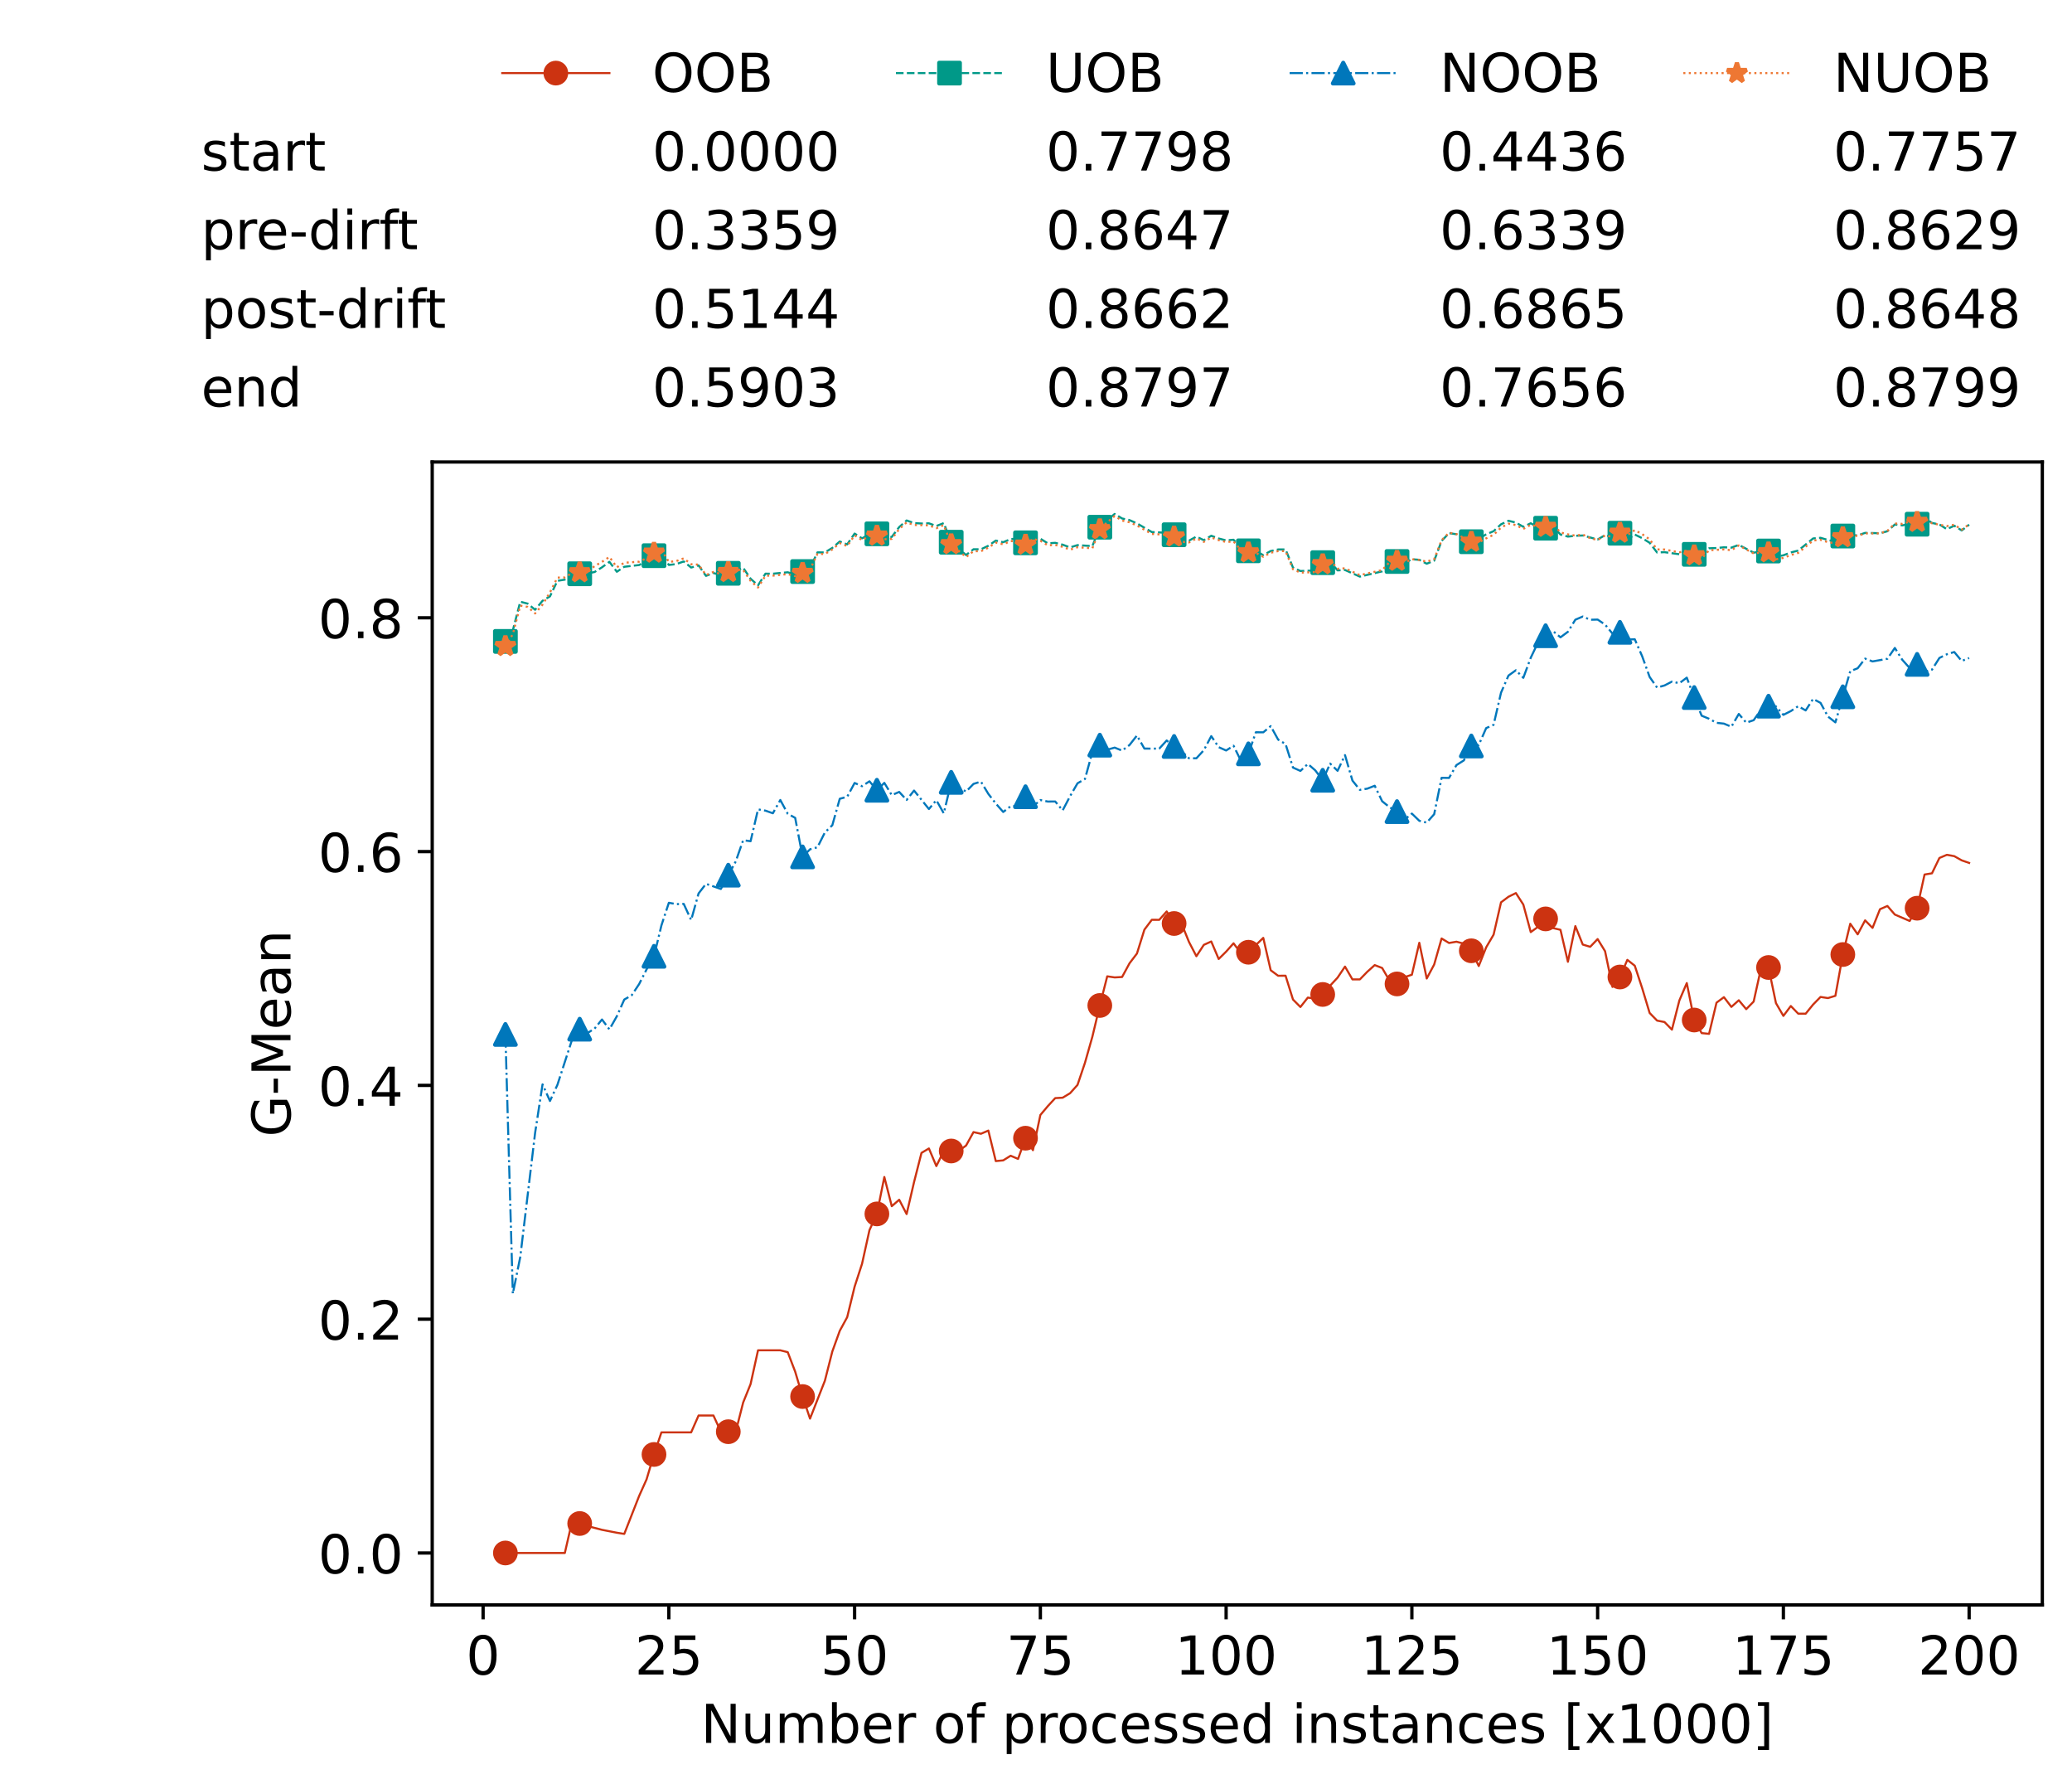 <?xml version="1.0" encoding="utf-8" standalone="no"?>
<!DOCTYPE svg PUBLIC "-//W3C//DTD SVG 1.1//EN"
  "http://www.w3.org/Graphics/SVG/1.1/DTD/svg11.dtd">
<!-- Created with matplotlib (https://matplotlib.org/) -->
<svg height="432.615pt" version="1.1" viewBox="0 0 502.65 432.615" width="502.65pt" xmlns="http://www.w3.org/2000/svg" xmlns:xlink="http://www.w3.org/1999/xlink">
 <defs>
  <style type="text/css">*{stroke-linecap:butt;stroke-linejoin:round;}</style>
 </defs>
 <g id="figure_1">
  <g id="patch_1">
   <path d="M 0 432.615 
L 502.65 432.615 
L 502.65 0 
L 0 0 
z
" style="fill:#ffffff;"/>
  </g>
  <g id="axes_1">
   <g id="patch_2">
    <path d="M 104.85 389.252 
L 495.45 389.252 
L 495.45 112.052 
L 104.85 112.052 
z
" style="fill:#ffffff;"/>
   </g>
   <g id="matplotlib.axis_1">
    <g id="xtick_1">
     <g id="line2d_1">
      <defs>
       <path d="M 0 0 
L 0 3.5 
" id="m809584a750" style="stroke:#000000;stroke-width:0.8;"/>
      </defs>
      <g>
       <use style="stroke:#000000;stroke-width:0.8;" x="117.197" xlink:href="#m809584a750" y="389.252"/>
      </g>
     </g>
     <g id="text_1">
      <!-- 0 -->
      <g transform="translate(113.061 406.13)scale(0.13 -0.13)">
       <defs>
        <path d="M 31.781 66.406 
Q 24.172 66.406 20.328 58.906 
Q 16.5 51.422 16.5 36.375 
Q 16.5 21.391 20.328 13.891 
Q 24.172 6.391 31.781 6.391 
Q 39.453 6.391 43.281 13.891 
Q 47.125 21.391 47.125 36.375 
Q 47.125 51.422 43.281 58.906 
Q 39.453 66.406 31.781 66.406 
z
M 31.781 74.219 
Q 44.047 74.219 50.516 64.516 
Q 56.984 54.828 56.984 36.375 
Q 56.984 17.969 50.516 8.266 
Q 44.047 -1.422 31.781 -1.422 
Q 19.531 -1.422 13.062 8.266 
Q 6.594 17.969 6.594 36.375 
Q 6.594 54.828 13.062 64.516 
Q 19.531 74.219 31.781 74.219 
z
" id="DejaVuSans-48"/>
       </defs>
       <use xlink:href="#DejaVuSans-48"/>
      </g>
     </g>
    </g>
    <g id="xtick_2">
     <g id="line2d_2">
      <g>
       <use style="stroke:#000000;stroke-width:0.8;" x="162.259" xlink:href="#m809584a750" y="389.252"/>
      </g>
     </g>
     <g id="text_2">
      <!-- 25 -->
      <g transform="translate(153.988 406.13)scale(0.13 -0.13)">
       <defs>
        <path d="M 19.188 8.297 
L 53.609 8.297 
L 53.609 0 
L 7.328 0 
L 7.328 8.297 
Q 12.938 14.109 22.625 23.891 
Q 32.328 33.688 34.812 36.531 
Q 39.547 41.844 41.422 45.531 
Q 43.312 49.219 43.312 52.781 
Q 43.312 58.594 39.234 62.25 
Q 35.156 65.922 28.609 65.922 
Q 23.969 65.922 18.812 64.312 
Q 13.672 62.703 7.812 59.422 
L 7.812 69.391 
Q 13.766 71.781 18.938 73 
Q 24.125 74.219 28.422 74.219 
Q 39.75 74.219 46.484 68.547 
Q 53.219 62.891 53.219 53.422 
Q 53.219 48.922 51.531 44.891 
Q 49.859 40.875 45.406 35.406 
Q 44.188 33.984 37.641 27.219 
Q 31.109 20.453 19.188 8.297 
z
" id="DejaVuSans-50"/>
        <path d="M 10.797 72.906 
L 49.516 72.906 
L 49.516 64.594 
L 19.828 64.594 
L 19.828 46.734 
Q 21.969 47.469 24.109 47.828 
Q 26.266 48.188 28.422 48.188 
Q 40.625 48.188 47.75 41.5 
Q 54.891 34.812 54.891 23.391 
Q 54.891 11.625 47.562 5.094 
Q 40.234 -1.422 26.906 -1.422 
Q 22.312 -1.422 17.547 -0.641 
Q 12.797 0.141 7.719 1.703 
L 7.719 11.625 
Q 12.109 9.234 16.797 8.062 
Q 21.484 6.891 26.703 6.891 
Q 35.156 6.891 40.078 11.328 
Q 45.016 15.766 45.016 23.391 
Q 45.016 31 40.078 35.438 
Q 35.156 39.891 26.703 39.891 
Q 22.75 39.891 18.812 39.016 
Q 14.891 38.141 10.797 36.281 
z
" id="DejaVuSans-53"/>
       </defs>
       <use xlink:href="#DejaVuSans-50"/>
       <use x="63.623" xlink:href="#DejaVuSans-53"/>
      </g>
     </g>
    </g>
    <g id="xtick_3">
     <g id="line2d_3">
      <g>
       <use style="stroke:#000000;stroke-width:0.8;" x="207.322" xlink:href="#m809584a750" y="389.252"/>
      </g>
     </g>
     <g id="text_3">
      <!-- 50 -->
      <g transform="translate(199.05 406.13)scale(0.13 -0.13)">
       <use xlink:href="#DejaVuSans-53"/>
       <use x="63.623" xlink:href="#DejaVuSans-48"/>
      </g>
     </g>
    </g>
    <g id="xtick_4">
     <g id="line2d_4">
      <g>
       <use style="stroke:#000000;stroke-width:0.8;" x="252.384" xlink:href="#m809584a750" y="389.252"/>
      </g>
     </g>
     <g id="text_4">
      <!-- 75 -->
      <g transform="translate(244.113 406.13)scale(0.13 -0.13)">
       <defs>
        <path d="M 8.203 72.906 
L 55.078 72.906 
L 55.078 68.703 
L 28.609 0 
L 18.312 0 
L 43.219 64.594 
L 8.203 64.594 
z
" id="DejaVuSans-55"/>
       </defs>
       <use xlink:href="#DejaVuSans-55"/>
       <use x="63.623" xlink:href="#DejaVuSans-53"/>
      </g>
     </g>
    </g>
    <g id="xtick_5">
     <g id="line2d_5">
      <g>
       <use style="stroke:#000000;stroke-width:0.8;" x="297.446" xlink:href="#m809584a750" y="389.252"/>
      </g>
     </g>
     <g id="text_5">
      <!-- 100 -->
      <g transform="translate(285.039 406.13)scale(0.13 -0.13)">
       <defs>
        <path d="M 12.406 8.297 
L 28.516 8.297 
L 28.516 63.922 
L 10.984 60.406 
L 10.984 69.391 
L 28.422 72.906 
L 38.281 72.906 
L 38.281 8.297 
L 54.391 8.297 
L 54.391 0 
L 12.406 0 
z
" id="DejaVuSans-49"/>
       </defs>
       <use xlink:href="#DejaVuSans-49"/>
       <use x="63.623" xlink:href="#DejaVuSans-48"/>
       <use x="127.246" xlink:href="#DejaVuSans-48"/>
      </g>
     </g>
    </g>
    <g id="xtick_6">
     <g id="line2d_6">
      <g>
       <use style="stroke:#000000;stroke-width:0.8;" x="342.509" xlink:href="#m809584a750" y="389.252"/>
      </g>
     </g>
     <g id="text_6">
      <!-- 125 -->
      <g transform="translate(330.102 406.13)scale(0.13 -0.13)">
       <use xlink:href="#DejaVuSans-49"/>
       <use x="63.623" xlink:href="#DejaVuSans-50"/>
       <use x="127.246" xlink:href="#DejaVuSans-53"/>
      </g>
     </g>
    </g>
    <g id="xtick_7">
     <g id="line2d_7">
      <g>
       <use style="stroke:#000000;stroke-width:0.8;" x="387.571" xlink:href="#m809584a750" y="389.252"/>
      </g>
     </g>
     <g id="text_7">
      <!-- 150 -->
      <g transform="translate(375.164 406.13)scale(0.13 -0.13)">
       <use xlink:href="#DejaVuSans-49"/>
       <use x="63.623" xlink:href="#DejaVuSans-53"/>
       <use x="127.246" xlink:href="#DejaVuSans-48"/>
      </g>
     </g>
    </g>
    <g id="xtick_8">
     <g id="line2d_8">
      <g>
       <use style="stroke:#000000;stroke-width:0.8;" x="432.633" xlink:href="#m809584a750" y="389.252"/>
      </g>
     </g>
     <g id="text_8">
      <!-- 175 -->
      <g transform="translate(420.226 406.13)scale(0.13 -0.13)">
       <use xlink:href="#DejaVuSans-49"/>
       <use x="63.623" xlink:href="#DejaVuSans-55"/>
       <use x="127.246" xlink:href="#DejaVuSans-53"/>
      </g>
     </g>
    </g>
    <g id="xtick_9">
     <g id="line2d_9">
      <g>
       <use style="stroke:#000000;stroke-width:0.8;" x="477.695" xlink:href="#m809584a750" y="389.252"/>
      </g>
     </g>
     <g id="text_9">
      <!-- 200 -->
      <g transform="translate(465.289 406.13)scale(0.13 -0.13)">
       <use xlink:href="#DejaVuSans-50"/>
       <use x="63.623" xlink:href="#DejaVuSans-48"/>
       <use x="127.246" xlink:href="#DejaVuSans-48"/>
      </g>
     </g>
    </g>
    <g id="text_10">
     <!-- Number of processed instances [x1000] -->
     <g transform="translate(170.025 422.711)scale(0.13 -0.13)">
      <defs>
       <path d="M 9.812 72.906 
L 23.094 72.906 
L 55.422 11.922 
L 55.422 72.906 
L 64.984 72.906 
L 64.984 0 
L 51.703 0 
L 19.391 60.984 
L 19.391 0 
L 9.812 0 
z
" id="DejaVuSans-78"/>
       <path d="M 8.5 21.578 
L 8.5 54.688 
L 17.484 54.688 
L 17.484 21.922 
Q 17.484 14.156 20.5 10.266 
Q 23.531 6.391 29.594 6.391 
Q 36.859 6.391 41.078 11.031 
Q 45.312 15.672 45.312 23.688 
L 45.312 54.688 
L 54.297 54.688 
L 54.297 0 
L 45.312 0 
L 45.312 8.406 
Q 42.047 3.422 37.719 1 
Q 33.406 -1.422 27.688 -1.422 
Q 18.266 -1.422 13.375 4.438 
Q 8.5 10.297 8.5 21.578 
z
M 31.109 56 
z
" id="DejaVuSans-117"/>
       <path d="M 52 44.188 
Q 55.375 50.25 60.062 53.125 
Q 64.75 56 71.094 56 
Q 79.641 56 84.281 50.016 
Q 88.922 44.047 88.922 33.016 
L 88.922 0 
L 79.891 0 
L 79.891 32.719 
Q 79.891 40.578 77.094 44.375 
Q 74.312 48.188 68.609 48.188 
Q 61.625 48.188 57.562 43.547 
Q 53.516 38.922 53.516 30.906 
L 53.516 0 
L 44.484 0 
L 44.484 32.719 
Q 44.484 40.625 41.703 44.406 
Q 38.922 48.188 33.109 48.188 
Q 26.219 48.188 22.156 43.531 
Q 18.109 38.875 18.109 30.906 
L 18.109 0 
L 9.078 0 
L 9.078 54.688 
L 18.109 54.688 
L 18.109 46.188 
Q 21.188 51.219 25.484 53.609 
Q 29.781 56 35.688 56 
Q 41.656 56 45.828 52.969 
Q 50 49.953 52 44.188 
z
" id="DejaVuSans-109"/>
       <path d="M 48.688 27.297 
Q 48.688 37.203 44.609 42.844 
Q 40.531 48.484 33.406 48.484 
Q 26.266 48.484 22.188 42.844 
Q 18.109 37.203 18.109 27.297 
Q 18.109 17.391 22.188 11.75 
Q 26.266 6.109 33.406 6.109 
Q 40.531 6.109 44.609 11.75 
Q 48.688 17.391 48.688 27.297 
z
M 18.109 46.391 
Q 20.953 51.266 25.266 53.625 
Q 29.594 56 35.594 56 
Q 45.562 56 51.781 48.094 
Q 58.016 40.188 58.016 27.297 
Q 58.016 14.406 51.781 6.484 
Q 45.562 -1.422 35.594 -1.422 
Q 29.594 -1.422 25.266 0.953 
Q 20.953 3.328 18.109 8.203 
L 18.109 0 
L 9.078 0 
L 9.078 75.984 
L 18.109 75.984 
z
" id="DejaVuSans-98"/>
       <path d="M 56.203 29.594 
L 56.203 25.203 
L 14.891 25.203 
Q 15.484 15.922 20.484 11.062 
Q 25.484 6.203 34.422 6.203 
Q 39.594 6.203 44.453 7.469 
Q 49.312 8.734 54.109 11.281 
L 54.109 2.781 
Q 49.266 0.734 44.188 -0.344 
Q 39.109 -1.422 33.891 -1.422 
Q 20.797 -1.422 13.156 6.188 
Q 5.516 13.812 5.516 26.812 
Q 5.516 40.234 12.766 48.109 
Q 20.016 56 32.328 56 
Q 43.359 56 49.781 48.891 
Q 56.203 41.797 56.203 29.594 
z
M 47.219 32.234 
Q 47.125 39.594 43.094 43.984 
Q 39.062 48.391 32.422 48.391 
Q 24.906 48.391 20.391 44.141 
Q 15.875 39.891 15.188 32.172 
z
" id="DejaVuSans-101"/>
       <path d="M 41.109 46.297 
Q 39.594 47.172 37.812 47.578 
Q 36.031 48 33.891 48 
Q 26.266 48 22.188 43.047 
Q 18.109 38.094 18.109 28.812 
L 18.109 0 
L 9.078 0 
L 9.078 54.688 
L 18.109 54.688 
L 18.109 46.188 
Q 20.953 51.172 25.484 53.578 
Q 30.031 56 36.531 56 
Q 37.453 56 38.578 55.875 
Q 39.703 55.766 41.062 55.516 
z
" id="DejaVuSans-114"/>
       <path id="DejaVuSans-32"/>
       <path d="M 30.609 48.391 
Q 23.391 48.391 19.188 42.75 
Q 14.984 37.109 14.984 27.297 
Q 14.984 17.484 19.156 11.844 
Q 23.344 6.203 30.609 6.203 
Q 37.797 6.203 41.984 11.859 
Q 46.188 17.531 46.188 27.297 
Q 46.188 37.016 41.984 42.703 
Q 37.797 48.391 30.609 48.391 
z
M 30.609 56 
Q 42.328 56 49.016 48.375 
Q 55.719 40.766 55.719 27.297 
Q 55.719 13.875 49.016 6.219 
Q 42.328 -1.422 30.609 -1.422 
Q 18.844 -1.422 12.172 6.219 
Q 5.516 13.875 5.516 27.297 
Q 5.516 40.766 12.172 48.375 
Q 18.844 56 30.609 56 
z
" id="DejaVuSans-111"/>
       <path d="M 37.109 75.984 
L 37.109 68.5 
L 28.516 68.5 
Q 23.688 68.5 21.797 66.547 
Q 19.922 64.594 19.922 59.516 
L 19.922 54.688 
L 34.719 54.688 
L 34.719 47.703 
L 19.922 47.703 
L 19.922 0 
L 10.891 0 
L 10.891 47.703 
L 2.297 47.703 
L 2.297 54.688 
L 10.891 54.688 
L 10.891 58.5 
Q 10.891 67.625 15.141 71.797 
Q 19.391 75.984 28.609 75.984 
z
" id="DejaVuSans-102"/>
       <path d="M 18.109 8.203 
L 18.109 -20.797 
L 9.078 -20.797 
L 9.078 54.688 
L 18.109 54.688 
L 18.109 46.391 
Q 20.953 51.266 25.266 53.625 
Q 29.594 56 35.594 56 
Q 45.562 56 51.781 48.094 
Q 58.016 40.188 58.016 27.297 
Q 58.016 14.406 51.781 6.484 
Q 45.562 -1.422 35.594 -1.422 
Q 29.594 -1.422 25.266 0.953 
Q 20.953 3.328 18.109 8.203 
z
M 48.688 27.297 
Q 48.688 37.203 44.609 42.844 
Q 40.531 48.484 33.406 48.484 
Q 26.266 48.484 22.188 42.844 
Q 18.109 37.203 18.109 27.297 
Q 18.109 17.391 22.188 11.75 
Q 26.266 6.109 33.406 6.109 
Q 40.531 6.109 44.609 11.75 
Q 48.688 17.391 48.688 27.297 
z
" id="DejaVuSans-112"/>
       <path d="M 48.781 52.594 
L 48.781 44.188 
Q 44.969 46.297 41.141 47.344 
Q 37.312 48.391 33.406 48.391 
Q 24.656 48.391 19.812 42.844 
Q 14.984 37.312 14.984 27.297 
Q 14.984 17.281 19.812 11.734 
Q 24.656 6.203 33.406 6.203 
Q 37.312 6.203 41.141 7.25 
Q 44.969 8.297 48.781 10.406 
L 48.781 2.094 
Q 45.016 0.344 40.984 -0.531 
Q 36.969 -1.422 32.422 -1.422 
Q 20.062 -1.422 12.781 6.344 
Q 5.516 14.109 5.516 27.297 
Q 5.516 40.672 12.859 48.328 
Q 20.219 56 33.016 56 
Q 37.156 56 41.109 55.141 
Q 45.062 54.297 48.781 52.594 
z
" id="DejaVuSans-99"/>
       <path d="M 44.281 53.078 
L 44.281 44.578 
Q 40.484 46.531 36.375 47.5 
Q 32.281 48.484 27.875 48.484 
Q 21.188 48.484 17.844 46.438 
Q 14.5 44.391 14.5 40.281 
Q 14.5 37.156 16.891 35.375 
Q 19.281 33.594 26.516 31.984 
L 29.594 31.297 
Q 39.156 29.25 43.188 25.516 
Q 47.219 21.781 47.219 15.094 
Q 47.219 7.469 41.188 3.016 
Q 35.156 -1.422 24.609 -1.422 
Q 20.219 -1.422 15.453 -0.562 
Q 10.688 0.297 5.422 2 
L 5.422 11.281 
Q 10.406 8.688 15.234 7.391 
Q 20.062 6.109 24.812 6.109 
Q 31.156 6.109 34.562 8.281 
Q 37.984 10.453 37.984 14.406 
Q 37.984 18.062 35.516 20.016 
Q 33.062 21.969 24.703 23.781 
L 21.578 24.516 
Q 13.234 26.266 9.516 29.906 
Q 5.812 33.547 5.812 39.891 
Q 5.812 47.609 11.281 51.797 
Q 16.75 56 26.812 56 
Q 31.781 56 36.172 55.266 
Q 40.578 54.547 44.281 53.078 
z
" id="DejaVuSans-115"/>
       <path d="M 45.406 46.391 
L 45.406 75.984 
L 54.391 75.984 
L 54.391 0 
L 45.406 0 
L 45.406 8.203 
Q 42.578 3.328 38.25 0.953 
Q 33.938 -1.422 27.875 -1.422 
Q 17.969 -1.422 11.734 6.484 
Q 5.516 14.406 5.516 27.297 
Q 5.516 40.188 11.734 48.094 
Q 17.969 56 27.875 56 
Q 33.938 56 38.25 53.625 
Q 42.578 51.266 45.406 46.391 
z
M 14.797 27.297 
Q 14.797 17.391 18.875 11.75 
Q 22.953 6.109 30.078 6.109 
Q 37.203 6.109 41.297 11.75 
Q 45.406 17.391 45.406 27.297 
Q 45.406 37.203 41.297 42.844 
Q 37.203 48.484 30.078 48.484 
Q 22.953 48.484 18.875 42.844 
Q 14.797 37.203 14.797 27.297 
z
" id="DejaVuSans-100"/>
       <path d="M 9.422 54.688 
L 18.406 54.688 
L 18.406 0 
L 9.422 0 
z
M 9.422 75.984 
L 18.406 75.984 
L 18.406 64.594 
L 9.422 64.594 
z
" id="DejaVuSans-105"/>
       <path d="M 54.891 33.016 
L 54.891 0 
L 45.906 0 
L 45.906 32.719 
Q 45.906 40.484 42.875 44.328 
Q 39.844 48.188 33.797 48.188 
Q 26.516 48.188 22.312 43.547 
Q 18.109 38.922 18.109 30.906 
L 18.109 0 
L 9.078 0 
L 9.078 54.688 
L 18.109 54.688 
L 18.109 46.188 
Q 21.344 51.125 25.703 53.562 
Q 30.078 56 35.797 56 
Q 45.219 56 50.047 50.172 
Q 54.891 44.344 54.891 33.016 
z
" id="DejaVuSans-110"/>
       <path d="M 18.312 70.219 
L 18.312 54.688 
L 36.812 54.688 
L 36.812 47.703 
L 18.312 47.703 
L 18.312 18.016 
Q 18.312 11.328 20.141 9.422 
Q 21.969 7.516 27.594 7.516 
L 36.812 7.516 
L 36.812 0 
L 27.594 0 
Q 17.188 0 13.234 3.875 
Q 9.281 7.766 9.281 18.016 
L 9.281 47.703 
L 2.688 47.703 
L 2.688 54.688 
L 9.281 54.688 
L 9.281 70.219 
z
" id="DejaVuSans-116"/>
       <path d="M 34.281 27.484 
Q 23.391 27.484 19.188 25 
Q 14.984 22.516 14.984 16.5 
Q 14.984 11.719 18.141 8.906 
Q 21.297 6.109 26.703 6.109 
Q 34.188 6.109 38.703 11.406 
Q 43.219 16.703 43.219 25.484 
L 43.219 27.484 
z
M 52.203 31.203 
L 52.203 0 
L 43.219 0 
L 43.219 8.297 
Q 40.141 3.328 35.547 0.953 
Q 30.953 -1.422 24.312 -1.422 
Q 15.922 -1.422 10.953 3.297 
Q 6 8.016 6 15.922 
Q 6 25.141 12.172 29.828 
Q 18.359 34.516 30.609 34.516 
L 43.219 34.516 
L 43.219 35.406 
Q 43.219 41.609 39.141 45 
Q 35.062 48.391 27.688 48.391 
Q 23 48.391 18.547 47.266 
Q 14.109 46.141 10.016 43.891 
L 10.016 52.203 
Q 14.938 54.109 19.578 55.047 
Q 24.219 56 28.609 56 
Q 40.484 56 46.344 49.844 
Q 52.203 43.703 52.203 31.203 
z
" id="DejaVuSans-97"/>
       <path d="M 8.594 75.984 
L 29.297 75.984 
L 29.297 69 
L 17.578 69 
L 17.578 -6.203 
L 29.297 -6.203 
L 29.297 -13.188 
L 8.594 -13.188 
z
" id="DejaVuSans-91"/>
       <path d="M 54.891 54.688 
L 35.109 28.078 
L 55.906 0 
L 45.312 0 
L 29.391 21.484 
L 13.484 0 
L 2.875 0 
L 24.125 28.609 
L 4.688 54.688 
L 15.281 54.688 
L 29.781 35.203 
L 44.281 54.688 
z
" id="DejaVuSans-120"/>
       <path d="M 30.422 75.984 
L 30.422 -13.188 
L 9.719 -13.188 
L 9.719 -6.203 
L 21.391 -6.203 
L 21.391 69 
L 9.719 69 
L 9.719 75.984 
z
" id="DejaVuSans-93"/>
      </defs>
      <use xlink:href="#DejaVuSans-78"/>
      <use x="74.805" xlink:href="#DejaVuSans-117"/>
      <use x="138.184" xlink:href="#DejaVuSans-109"/>
      <use x="235.596" xlink:href="#DejaVuSans-98"/>
      <use x="299.072" xlink:href="#DejaVuSans-101"/>
      <use x="360.596" xlink:href="#DejaVuSans-114"/>
      <use x="401.709" xlink:href="#DejaVuSans-32"/>
      <use x="433.496" xlink:href="#DejaVuSans-111"/>
      <use x="494.678" xlink:href="#DejaVuSans-102"/>
      <use x="529.883" xlink:href="#DejaVuSans-32"/>
      <use x="561.67" xlink:href="#DejaVuSans-112"/>
      <use x="625.146" xlink:href="#DejaVuSans-114"/>
      <use x="664.01" xlink:href="#DejaVuSans-111"/>
      <use x="725.191" xlink:href="#DejaVuSans-99"/>
      <use x="780.172" xlink:href="#DejaVuSans-101"/>
      <use x="841.695" xlink:href="#DejaVuSans-115"/>
      <use x="893.795" xlink:href="#DejaVuSans-115"/>
      <use x="945.895" xlink:href="#DejaVuSans-101"/>
      <use x="1007.418" xlink:href="#DejaVuSans-100"/>
      <use x="1070.895" xlink:href="#DejaVuSans-32"/>
      <use x="1102.682" xlink:href="#DejaVuSans-105"/>
      <use x="1130.465" xlink:href="#DejaVuSans-110"/>
      <use x="1193.844" xlink:href="#DejaVuSans-115"/>
      <use x="1245.943" xlink:href="#DejaVuSans-116"/>
      <use x="1285.152" xlink:href="#DejaVuSans-97"/>
      <use x="1346.432" xlink:href="#DejaVuSans-110"/>
      <use x="1409.811" xlink:href="#DejaVuSans-99"/>
      <use x="1464.791" xlink:href="#DejaVuSans-101"/>
      <use x="1526.314" xlink:href="#DejaVuSans-115"/>
      <use x="1578.414" xlink:href="#DejaVuSans-32"/>
      <use x="1610.201" xlink:href="#DejaVuSans-91"/>
      <use x="1649.215" xlink:href="#DejaVuSans-120"/>
      <use x="1708.395" xlink:href="#DejaVuSans-49"/>
      <use x="1772.018" xlink:href="#DejaVuSans-48"/>
      <use x="1835.641" xlink:href="#DejaVuSans-48"/>
      <use x="1899.264" xlink:href="#DejaVuSans-48"/>
      <use x="1962.887" xlink:href="#DejaVuSans-93"/>
     </g>
    </g>
   </g>
   <g id="matplotlib.axis_2">
    <g id="ytick_1">
     <g id="line2d_10">
      <defs>
       <path d="M 0 0 
L -3.5 0 
" id="m2f82bdbee2" style="stroke:#000000;stroke-width:0.8;"/>
      </defs>
      <g>
       <use style="stroke:#000000;stroke-width:0.8;" x="104.85" xlink:href="#m2f82bdbee2" y="376.652"/>
      </g>
     </g>
     <g id="text_11">
      <!-- 0.0 -->
      <g transform="translate(77.176 381.591)scale(0.13 -0.13)">
       <defs>
        <path d="M 10.688 12.406 
L 21 12.406 
L 21 0 
L 10.688 0 
z
" id="DejaVuSans-46"/>
       </defs>
       <use xlink:href="#DejaVuSans-48"/>
       <use x="63.623" xlink:href="#DejaVuSans-46"/>
       <use x="95.41" xlink:href="#DejaVuSans-48"/>
      </g>
     </g>
    </g>
    <g id="ytick_2">
     <g id="line2d_11">
      <g>
       <use style="stroke:#000000;stroke-width:0.8;" x="104.85" xlink:href="#m2f82bdbee2" y="319.948"/>
      </g>
     </g>
     <g id="text_12">
      <!-- 0.2 -->
      <g transform="translate(77.176 324.887)scale(0.13 -0.13)">
       <use xlink:href="#DejaVuSans-48"/>
       <use x="63.623" xlink:href="#DejaVuSans-46"/>
       <use x="95.41" xlink:href="#DejaVuSans-50"/>
      </g>
     </g>
    </g>
    <g id="ytick_3">
     <g id="line2d_12">
      <g>
       <use style="stroke:#000000;stroke-width:0.8;" x="104.85" xlink:href="#m2f82bdbee2" y="263.244"/>
      </g>
     </g>
     <g id="text_13">
      <!-- 0.4 -->
      <g transform="translate(77.176 268.183)scale(0.13 -0.13)">
       <defs>
        <path d="M 37.797 64.312 
L 12.891 25.391 
L 37.797 25.391 
z
M 35.203 72.906 
L 47.609 72.906 
L 47.609 25.391 
L 58.016 25.391 
L 58.016 17.188 
L 47.609 17.188 
L 47.609 0 
L 37.797 0 
L 37.797 17.188 
L 4.891 17.188 
L 4.891 26.703 
z
" id="DejaVuSans-52"/>
       </defs>
       <use xlink:href="#DejaVuSans-48"/>
       <use x="63.623" xlink:href="#DejaVuSans-46"/>
       <use x="95.41" xlink:href="#DejaVuSans-52"/>
      </g>
     </g>
    </g>
    <g id="ytick_4">
     <g id="line2d_13">
      <g>
       <use style="stroke:#000000;stroke-width:0.8;" x="104.85" xlink:href="#m2f82bdbee2" y="206.54"/>
      </g>
     </g>
     <g id="text_14">
      <!-- 0.6 -->
      <g transform="translate(77.176 211.478)scale(0.13 -0.13)">
       <defs>
        <path d="M 33.016 40.375 
Q 26.375 40.375 22.484 35.828 
Q 18.609 31.297 18.609 23.391 
Q 18.609 15.531 22.484 10.953 
Q 26.375 6.391 33.016 6.391 
Q 39.656 6.391 43.531 10.953 
Q 47.406 15.531 47.406 23.391 
Q 47.406 31.297 43.531 35.828 
Q 39.656 40.375 33.016 40.375 
z
M 52.594 71.297 
L 52.594 62.312 
Q 48.875 64.062 45.094 64.984 
Q 41.312 65.922 37.594 65.922 
Q 27.828 65.922 22.672 59.328 
Q 17.531 52.734 16.797 39.406 
Q 19.672 43.656 24.016 45.922 
Q 28.375 48.188 33.594 48.188 
Q 44.578 48.188 50.953 41.516 
Q 57.328 34.859 57.328 23.391 
Q 57.328 12.156 50.688 5.359 
Q 44.047 -1.422 33.016 -1.422 
Q 20.359 -1.422 13.672 8.266 
Q 6.984 17.969 6.984 36.375 
Q 6.984 53.656 15.188 63.938 
Q 23.391 74.219 37.203 74.219 
Q 40.922 74.219 44.703 73.484 
Q 48.484 72.75 52.594 71.297 
z
" id="DejaVuSans-54"/>
       </defs>
       <use xlink:href="#DejaVuSans-48"/>
       <use x="63.623" xlink:href="#DejaVuSans-46"/>
       <use x="95.41" xlink:href="#DejaVuSans-54"/>
      </g>
     </g>
    </g>
    <g id="ytick_5">
     <g id="line2d_14">
      <g>
       <use style="stroke:#000000;stroke-width:0.8;" x="104.85" xlink:href="#m2f82bdbee2" y="149.835"/>
      </g>
     </g>
     <g id="text_15">
      <!-- 0.8 -->
      <g transform="translate(77.176 154.774)scale(0.13 -0.13)">
       <defs>
        <path d="M 31.781 34.625 
Q 24.75 34.625 20.719 30.859 
Q 16.703 27.094 16.703 20.516 
Q 16.703 13.922 20.719 10.156 
Q 24.75 6.391 31.781 6.391 
Q 38.812 6.391 42.859 10.172 
Q 46.922 13.969 46.922 20.516 
Q 46.922 27.094 42.891 30.859 
Q 38.875 34.625 31.781 34.625 
z
M 21.922 38.812 
Q 15.578 40.375 12.031 44.719 
Q 8.5 49.078 8.5 55.328 
Q 8.5 64.062 14.719 69.141 
Q 20.953 74.219 31.781 74.219 
Q 42.672 74.219 48.875 69.141 
Q 55.078 64.062 55.078 55.328 
Q 55.078 49.078 51.531 44.719 
Q 48 40.375 41.703 38.812 
Q 48.828 37.156 52.797 32.312 
Q 56.781 27.484 56.781 20.516 
Q 56.781 9.906 50.312 4.234 
Q 43.844 -1.422 31.781 -1.422 
Q 19.734 -1.422 13.25 4.234 
Q 6.781 9.906 6.781 20.516 
Q 6.781 27.484 10.781 32.312 
Q 14.797 37.156 21.922 38.812 
z
M 18.312 54.391 
Q 18.312 48.734 21.844 45.562 
Q 25.391 42.391 31.781 42.391 
Q 38.141 42.391 41.719 45.562 
Q 45.312 48.734 45.312 54.391 
Q 45.312 60.062 41.719 63.234 
Q 38.141 66.406 31.781 66.406 
Q 25.391 66.406 21.844 63.234 
Q 18.312 60.062 18.312 54.391 
z
" id="DejaVuSans-56"/>
       </defs>
       <use xlink:href="#DejaVuSans-48"/>
       <use x="63.623" xlink:href="#DejaVuSans-46"/>
       <use x="95.41" xlink:href="#DejaVuSans-56"/>
      </g>
     </g>
    </g>
    <g id="text_16">
     <!-- G-Mean -->
     <g transform="translate(70.472 275.744)rotate(-90)scale(0.13 -0.13)">
      <defs>
       <path d="M 59.516 10.406 
L 59.516 29.984 
L 43.406 29.984 
L 43.406 38.094 
L 69.281 38.094 
L 69.281 6.781 
Q 63.578 2.734 56.688 0.656 
Q 49.812 -1.422 42 -1.422 
Q 24.906 -1.422 15.25 8.562 
Q 5.609 18.562 5.609 36.375 
Q 5.609 54.25 15.25 64.234 
Q 24.906 74.219 42 74.219 
Q 49.125 74.219 55.547 72.453 
Q 61.969 70.703 67.391 67.281 
L 67.391 56.781 
Q 61.922 61.422 55.766 63.766 
Q 49.609 66.109 42.828 66.109 
Q 29.438 66.109 22.719 58.641 
Q 16.016 51.172 16.016 36.375 
Q 16.016 21.625 22.719 14.156 
Q 29.438 6.688 42.828 6.688 
Q 48.047 6.688 52.141 7.594 
Q 56.25 8.5 59.516 10.406 
z
" id="DejaVuSans-71"/>
       <path d="M 4.891 31.391 
L 31.203 31.391 
L 31.203 23.391 
L 4.891 23.391 
z
" id="DejaVuSans-45"/>
       <path d="M 9.812 72.906 
L 24.516 72.906 
L 43.109 23.297 
L 61.812 72.906 
L 76.516 72.906 
L 76.516 0 
L 66.891 0 
L 66.891 64.016 
L 48.094 14.016 
L 38.188 14.016 
L 19.391 64.016 
L 19.391 0 
L 9.812 0 
z
" id="DejaVuSans-77"/>
      </defs>
      <use xlink:href="#DejaVuSans-71"/>
      <use x="77.49" xlink:href="#DejaVuSans-45"/>
      <use x="113.574" xlink:href="#DejaVuSans-77"/>
      <use x="199.854" xlink:href="#DejaVuSans-101"/>
      <use x="261.377" xlink:href="#DejaVuSans-97"/>
      <use x="322.656" xlink:href="#DejaVuSans-110"/>
     </g>
    </g>
   </g>
   <g id="line2d_15"/>
   <g id="line2d_16"/>
   <g id="line2d_17"/>
   <g id="line2d_18"/>
   <g id="line2d_19"/>
   <g id="line2d_20">
    <path clip-path="url(#pd86afef0be)" d="M 122.605 376.652 
L 137.024 376.652 
L 138.827 368.788 
L 142.432 370.099 
L 146.037 371.035 
L 149.642 371.737 
L 151.444 372.026 
L 155.049 362.825 
L 156.852 358.796 
L 158.654 352.754 
L 160.457 347.399 
L 167.667 347.399 
L 169.469 343.307 
L 173.074 343.307 
L 174.877 347.238 
L 178.482 347.238 
L 180.284 340.158 
L 182.087 335.679 
L 183.889 327.495 
L 189.297 327.497 
L 191.099 327.948 
L 192.902 332.668 
L 194.704 338.71 
L 196.507 344.065 
L 200.112 334.864 
L 201.914 327.78 
L 203.717 322.773 
L 205.519 319.466 
L 207.322 312.063 
L 209.124 306.514 
L 210.927 298.342 
L 212.729 294.414 
L 214.532 285.462 
L 216.334 292.542 
L 218.137 290.982 
L 219.939 294.451 
L 221.742 286.694 
L 223.544 279.617 
L 225.347 278.541 
L 227.149 282.813 
L 228.952 279.156 
L 232.557 279.156 
L 234.359 277.836 
L 236.162 274.574 
L 237.964 274.979 
L 239.767 274.204 
L 241.569 281.604 
L 243.372 281.43 
L 245.174 280.306 
L 246.976 281.075 
L 248.779 276.051 
L 250.581 278.961 
L 252.384 270.421 
L 254.186 268.284 
L 255.989 266.33 
L 257.791 266.232 
L 259.594 265.141 
L 261.396 263.13 
L 263.199 257.777 
L 265.001 251.43 
L 266.804 243.864 
L 268.606 236.794 
L 270.409 237.057 
L 272.211 236.954 
L 274.014 233.63 
L 275.816 231.26 
L 277.619 225.481 
L 279.421 223.08 
L 281.224 223.087 
L 283.026 221.059 
L 284.829 223.982 
L 286.631 223.997 
L 288.434 228.448 
L 290.236 231.916 
L 292.039 229.158 
L 293.841 228.342 
L 295.644 232.586 
L 297.446 230.804 
L 299.249 228.783 
L 301.051 231.221 
L 302.854 230.952 
L 306.459 227.467 
L 308.261 235.315 
L 310.064 236.655 
L 311.866 236.642 
L 313.669 242.421 
L 315.471 244.231 
L 317.274 241.945 
L 319.076 242.235 
L 320.879 241.191 
L 322.681 239.049 
L 324.484 237.111 
L 326.286 234.432 
L 328.089 237.538 
L 329.891 237.538 
L 331.694 235.686 
L 333.496 234.07 
L 335.299 234.77 
L 337.101 237.867 
L 338.904 238.636 
L 340.706 237.005 
L 342.509 236.406 
L 344.311 228.657 
L 346.114 237.321 
L 347.916 233.933 
L 349.719 227.613 
L 351.521 228.707 
L 353.324 228.398 
L 355.126 228.871 
L 356.928 230.6 
L 358.731 234.292 
L 360.533 229.763 
L 362.336 226.681 
L 364.138 218.847 
L 365.941 217.496 
L 367.743 216.602 
L 369.546 219.394 
L 371.348 226.066 
L 373.151 224.76 
L 374.953 222.865 
L 376.756 225.089 
L 378.558 225.512 
L 380.361 233.261 
L 382.163 224.611 
L 383.966 229.085 
L 385.768 229.633 
L 387.571 227.759 
L 389.373 230.697 
L 391.176 239.365 
L 392.978 236.957 
L 394.781 232.8 
L 396.583 234.219 
L 398.386 239.694 
L 400.188 245.677 
L 401.991 247.529 
L 403.793 247.877 
L 405.596 249.723 
L 407.398 242.652 
L 409.201 238.429 
L 411.003 247.39 
L 412.806 250.562 
L 414.608 250.741 
L 416.411 243.183 
L 418.213 241.849 
L 420.016 244.206 
L 421.818 242.598 
L 423.621 244.753 
L 425.423 242.913 
L 427.226 234.745 
L 429.028 234.65 
L 430.831 243.283 
L 432.633 246.39 
L 434.436 243.993 
L 436.238 245.851 
L 438.041 245.855 
L 439.843 243.636 
L 441.646 241.794 
L 443.448 242.068 
L 445.251 241.517 
L 447.053 231.508 
L 448.856 224.034 
L 450.658 226.606 
L 452.461 223.217 
L 454.263 225.045 
L 456.066 220.518 
L 457.868 219.731 
L 459.671 221.81 
L 463.276 223.366 
L 465.078 220.271 
L 466.881 212.103 
L 468.683 211.806 
L 470.485 208.088 
L 472.288 207.325 
L 474.09 207.649 
L 475.893 208.665 
L 477.695 209.29 
L 477.695 209.29 
" style="fill:none;stroke:#cc3311;stroke-linecap:square;stroke-width:0.5;"/>
    <defs>
     <path d="M 0 2.5 
C 0.663 2.5 1.299 2.237 1.768 1.768 
C 2.237 1.299 2.5 0.663 2.5 0 
C 2.5 -0.663 2.237 -1.299 1.768 -1.768 
C 1.299 -2.237 0.663 -2.5 0 -2.5 
C -0.663 -2.5 -1.299 -2.237 -1.768 -1.768 
C -2.237 -1.299 -2.5 -0.663 -2.5 0 
C -2.5 0.663 -2.237 1.299 -1.768 1.768 
C -1.299 2.237 -0.663 2.5 0 2.5 
z
" id="m386f6df820" style="stroke:#cc3311;"/>
    </defs>
    <g clip-path="url(#pd86afef0be)">
     <use style="fill:#cc3311;stroke:#cc3311;" x="122.605" xlink:href="#m386f6df820" y="376.652"/>
     <use style="fill:#cc3311;stroke:#cc3311;" x="140.629" xlink:href="#m386f6df820" y="369.503"/>
     <use style="fill:#cc3311;stroke:#cc3311;" x="158.654" xlink:href="#m386f6df820" y="352.754"/>
     <use style="fill:#cc3311;stroke:#cc3311;" x="176.679" xlink:href="#m386f6df820" y="347.238"/>
     <use style="fill:#cc3311;stroke:#cc3311;" x="194.704" xlink:href="#m386f6df820" y="338.71"/>
     <use style="fill:#cc3311;stroke:#cc3311;" x="212.729" xlink:href="#m386f6df820" y="294.414"/>
     <use style="fill:#cc3311;stroke:#cc3311;" x="230.754" xlink:href="#m386f6df820" y="279.156"/>
     <use style="fill:#cc3311;stroke:#cc3311;" x="248.779" xlink:href="#m386f6df820" y="276.051"/>
     <use style="fill:#cc3311;stroke:#cc3311;" x="266.804" xlink:href="#m386f6df820" y="243.864"/>
     <use style="fill:#cc3311;stroke:#cc3311;" x="284.829" xlink:href="#m386f6df820" y="223.982"/>
     <use style="fill:#cc3311;stroke:#cc3311;" x="302.854" xlink:href="#m386f6df820" y="230.952"/>
     <use style="fill:#cc3311;stroke:#cc3311;" x="320.879" xlink:href="#m386f6df820" y="241.191"/>
     <use style="fill:#cc3311;stroke:#cc3311;" x="338.904" xlink:href="#m386f6df820" y="238.636"/>
     <use style="fill:#cc3311;stroke:#cc3311;" x="356.928" xlink:href="#m386f6df820" y="230.6"/>
     <use style="fill:#cc3311;stroke:#cc3311;" x="374.953" xlink:href="#m386f6df820" y="222.865"/>
     <use style="fill:#cc3311;stroke:#cc3311;" x="392.978" xlink:href="#m386f6df820" y="236.957"/>
     <use style="fill:#cc3311;stroke:#cc3311;" x="411.003" xlink:href="#m386f6df820" y="247.39"/>
     <use style="fill:#cc3311;stroke:#cc3311;" x="429.028" xlink:href="#m386f6df820" y="234.65"/>
     <use style="fill:#cc3311;stroke:#cc3311;" x="447.053" xlink:href="#m386f6df820" y="231.508"/>
     <use style="fill:#cc3311;stroke:#cc3311;" x="465.078" xlink:href="#m386f6df820" y="220.271"/>
    </g>
   </g>
   <g id="line2d_21"/>
   <g id="line2d_22"/>
   <g id="line2d_23"/>
   <g id="line2d_24"/>
   <g id="line2d_25">
    <path clip-path="url(#pd86afef0be)" d="M 122.605 155.564 
L 124.407 152.895 
L 126.21 145.933 
L 128.012 146.405 
L 129.815 147.89 
L 131.617 145.707 
L 133.419 144.635 
L 135.222 140.87 
L 137.024 140.583 
L 138.827 139.362 
L 140.629 139.157 
L 142.432 139.096 
L 144.234 138.732 
L 146.037 137.595 
L 147.839 136.265 
L 149.642 138.67 
L 151.444 137.463 
L 155.049 137.038 
L 156.852 136.069 
L 158.654 134.771 
L 160.457 134.007 
L 162.259 137.022 
L 164.062 136.807 
L 165.864 136.18 
L 167.667 137.648 
L 169.469 137.131 
L 171.272 139.67 
L 173.074 138.987 
L 174.877 139.456 
L 176.679 139.045 
L 178.482 138.494 
L 180.284 137.712 
L 182.087 140.362 
L 183.889 141.974 
L 185.692 139.134 
L 187.494 139.142 
L 191.099 138.798 
L 192.902 139.351 
L 194.704 138.623 
L 196.507 137.75 
L 198.309 133.97 
L 200.112 133.982 
L 201.914 132.885 
L 203.717 131.337 
L 205.519 132.037 
L 207.322 129.408 
L 209.124 130.567 
L 210.927 129.594 
L 212.729 129.477 
L 214.532 130.324 
L 216.334 130.221 
L 218.137 127.836 
L 219.939 126.232 
L 221.742 126.861 
L 223.544 126.97 
L 225.347 126.923 
L 227.149 127.572 
L 228.952 126.87 
L 230.754 131.507 
L 234.359 134.607 
L 236.162 133.216 
L 237.964 133.226 
L 239.767 132.367 
L 241.569 131.113 
L 243.372 131.506 
L 245.174 130.739 
L 246.976 130.655 
L 248.779 131.657 
L 250.581 130.231 
L 252.384 130.649 
L 254.186 131.78 
L 255.989 131.655 
L 257.791 132.105 
L 259.594 132.77 
L 261.396 132.21 
L 265.001 132.453 
L 266.804 127.866 
L 268.606 126.149 
L 270.409 124.652 
L 272.211 125.75 
L 274.014 126.148 
L 275.816 126.941 
L 279.421 129.038 
L 283.026 129.221 
L 284.829 129.696 
L 286.631 130.941 
L 288.434 131.127 
L 290.236 130.148 
L 292.039 131.013 
L 293.841 129.942 
L 295.644 130.607 
L 297.446 131.06 
L 299.249 130.906 
L 301.051 132.997 
L 302.854 133.591 
L 304.656 133.675 
L 306.459 134.627 
L 308.261 133.646 
L 310.064 133.262 
L 311.866 133.262 
L 313.669 137.664 
L 315.471 138.497 
L 319.076 138.346 
L 320.879 136.465 
L 322.681 136.227 
L 324.484 138.337 
L 326.286 138.246 
L 329.891 139.849 
L 335.299 138.574 
L 337.101 136.589 
L 338.904 136.177 
L 340.706 136.551 
L 342.509 135.642 
L 344.311 135.769 
L 346.114 136.72 
L 347.916 135.99 
L 349.719 131.2 
L 351.521 129.306 
L 353.324 129.567 
L 356.928 131.385 
L 358.731 130.651 
L 360.533 129.605 
L 362.336 128.83 
L 364.138 127.16 
L 365.941 126.305 
L 367.743 126.74 
L 369.546 127.768 
L 371.348 126.909 
L 373.151 127.915 
L 374.953 128.11 
L 376.756 127.637 
L 378.558 129.65 
L 380.361 130.144 
L 382.163 129.949 
L 383.966 129.876 
L 387.571 130.841 
L 389.373 129.794 
L 391.176 130.242 
L 392.978 129.321 
L 394.781 130.879 
L 396.583 129.643 
L 398.386 130.525 
L 400.188 131.64 
L 401.991 133.997 
L 403.793 133.92 
L 407.398 134.422 
L 409.201 133.332 
L 411.003 134.449 
L 412.806 134.971 
L 414.608 132.979 
L 416.411 132.917 
L 418.213 132.74 
L 420.016 132.824 
L 421.818 132.157 
L 425.423 134.034 
L 427.226 133.761 
L 429.028 133.639 
L 430.831 135.057 
L 432.633 134.677 
L 434.436 133.989 
L 436.238 133.538 
L 439.843 130.596 
L 441.646 130.437 
L 443.448 130.966 
L 445.251 131.358 
L 447.053 130.004 
L 448.856 129.748 
L 450.658 129.855 
L 452.461 129.24 
L 456.066 129.326 
L 457.868 128.848 
L 459.671 127.204 
L 461.473 127.435 
L 463.276 127.01 
L 465.078 127.14 
L 466.881 125.511 
L 468.683 126.835 
L 470.485 127.202 
L 472.288 128.345 
L 474.09 127.505 
L 475.893 128.653 
L 477.695 127.25 
L 477.695 127.25 
" style="fill:none;stroke:#009988;stroke-dasharray:1.85,0.8;stroke-dashoffset:0;stroke-width:0.5;"/>
    <defs>
     <path d="M -2.5 2.5 
L 2.5 2.5 
L 2.5 -2.5 
L -2.5 -2.5 
z
" id="mff7b77a65d" style="stroke:#009988;stroke-linejoin:miter;"/>
    </defs>
    <g clip-path="url(#pd86afef0be)">
     <use style="fill:#009988;stroke:#009988;stroke-linejoin:miter;" x="122.605" xlink:href="#mff7b77a65d" y="155.564"/>
     <use style="fill:#009988;stroke:#009988;stroke-linejoin:miter;" x="140.629" xlink:href="#mff7b77a65d" y="139.157"/>
     <use style="fill:#009988;stroke:#009988;stroke-linejoin:miter;" x="158.654" xlink:href="#mff7b77a65d" y="134.771"/>
     <use style="fill:#009988;stroke:#009988;stroke-linejoin:miter;" x="176.679" xlink:href="#mff7b77a65d" y="139.045"/>
     <use style="fill:#009988;stroke:#009988;stroke-linejoin:miter;" x="194.704" xlink:href="#mff7b77a65d" y="138.623"/>
     <use style="fill:#009988;stroke:#009988;stroke-linejoin:miter;" x="212.729" xlink:href="#mff7b77a65d" y="129.477"/>
     <use style="fill:#009988;stroke:#009988;stroke-linejoin:miter;" x="230.754" xlink:href="#mff7b77a65d" y="131.507"/>
     <use style="fill:#009988;stroke:#009988;stroke-linejoin:miter;" x="248.779" xlink:href="#mff7b77a65d" y="131.657"/>
     <use style="fill:#009988;stroke:#009988;stroke-linejoin:miter;" x="266.804" xlink:href="#mff7b77a65d" y="127.866"/>
     <use style="fill:#009988;stroke:#009988;stroke-linejoin:miter;" x="284.829" xlink:href="#mff7b77a65d" y="129.696"/>
     <use style="fill:#009988;stroke:#009988;stroke-linejoin:miter;" x="302.854" xlink:href="#mff7b77a65d" y="133.591"/>
     <use style="fill:#009988;stroke:#009988;stroke-linejoin:miter;" x="320.879" xlink:href="#mff7b77a65d" y="136.465"/>
     <use style="fill:#009988;stroke:#009988;stroke-linejoin:miter;" x="338.904" xlink:href="#mff7b77a65d" y="136.177"/>
     <use style="fill:#009988;stroke:#009988;stroke-linejoin:miter;" x="356.928" xlink:href="#mff7b77a65d" y="131.385"/>
     <use style="fill:#009988;stroke:#009988;stroke-linejoin:miter;" x="374.953" xlink:href="#mff7b77a65d" y="128.11"/>
     <use style="fill:#009988;stroke:#009988;stroke-linejoin:miter;" x="392.978" xlink:href="#mff7b77a65d" y="129.321"/>
     <use style="fill:#009988;stroke:#009988;stroke-linejoin:miter;" x="411.003" xlink:href="#mff7b77a65d" y="134.449"/>
     <use style="fill:#009988;stroke:#009988;stroke-linejoin:miter;" x="429.028" xlink:href="#mff7b77a65d" y="133.639"/>
     <use style="fill:#009988;stroke:#009988;stroke-linejoin:miter;" x="447.053" xlink:href="#mff7b77a65d" y="130.004"/>
     <use style="fill:#009988;stroke:#009988;stroke-linejoin:miter;" x="465.078" xlink:href="#mff7b77a65d" y="127.14"/>
    </g>
   </g>
   <g id="line2d_26"/>
   <g id="line2d_27"/>
   <g id="line2d_28"/>
   <g id="line2d_29"/>
   <g id="line2d_30">
    <path clip-path="url(#pd86afef0be)" d="M 122.605 250.886 
L 124.407 313.769 
L 126.21 304.875 
L 129.815 274.743 
L 131.617 262.996 
L 133.419 267.026 
L 135.222 263.117 
L 138.827 251.994 
L 140.629 249.612 
L 142.432 250.602 
L 144.234 249.476 
L 146.037 247.261 
L 147.839 249.663 
L 149.642 246.472 
L 151.444 242.427 
L 153.247 241.379 
L 155.049 238.672 
L 156.852 235.112 
L 158.654 231.935 
L 160.457 224.438 
L 162.259 218.953 
L 164.062 219.283 
L 165.864 219.225 
L 167.667 223.145 
L 169.469 216.689 
L 171.272 214.355 
L 174.877 215.608 
L 178.482 208.927 
L 180.284 203.778 
L 182.087 204.025 
L 183.889 196.305 
L 185.692 196.61 
L 187.494 197.248 
L 189.297 194.027 
L 191.099 197.37 
L 192.902 198.354 
L 194.704 207.819 
L 196.507 205.981 
L 198.309 205.496 
L 200.112 201.891 
L 201.914 200.146 
L 203.717 193.729 
L 205.519 193.252 
L 207.322 189.899 
L 209.124 190.679 
L 210.927 189.492 
L 212.729 191.663 
L 214.532 189.873 
L 216.334 192.851 
L 218.137 192.069 
L 219.939 194.019 
L 221.742 191.736 
L 225.347 196.218 
L 227.149 194.075 
L 228.952 197.256 
L 230.754 189.743 
L 232.557 190.961 
L 234.359 191.988 
L 236.162 190.126 
L 237.964 189.564 
L 239.767 192.55 
L 241.569 194.875 
L 243.372 196.934 
L 245.174 195.547 
L 246.976 195.393 
L 248.779 193.233 
L 250.581 195.621 
L 252.384 194.036 
L 254.186 194.404 
L 255.989 194.387 
L 257.791 196.548 
L 259.594 193.098 
L 261.396 189.978 
L 263.199 188.932 
L 265.001 182.423 
L 266.804 180.725 
L 268.606 181.831 
L 270.409 181.32 
L 272.211 182.048 
L 274.014 180.686 
L 275.816 178.385 
L 277.619 181.556 
L 281.224 181.57 
L 283.026 179.593 
L 284.829 181.038 
L 286.631 182.172 
L 288.434 183.901 
L 290.236 183.913 
L 292.039 181.947 
L 293.841 178.54 
L 295.644 181.214 
L 297.446 182.02 
L 299.249 180.865 
L 301.051 184.535 
L 302.854 182.829 
L 304.656 177.599 
L 306.459 177.614 
L 308.261 176.113 
L 310.064 179.376 
L 311.866 180.458 
L 313.669 186.166 
L 315.471 186.974 
L 317.274 185.276 
L 319.076 186.842 
L 320.879 189.243 
L 322.681 185.192 
L 324.484 186.945 
L 326.286 183.142 
L 328.089 189.315 
L 329.891 191.566 
L 331.694 191.274 
L 333.496 190.57 
L 335.299 194.329 
L 337.101 195.784 
L 338.904 196.839 
L 340.706 198.807 
L 342.509 197.324 
L 344.311 199.071 
L 346.114 199.51 
L 347.916 197.479 
L 349.719 188.641 
L 351.521 188.677 
L 353.324 185.562 
L 355.126 184.417 
L 356.928 180.926 
L 358.731 180.686 
L 360.533 176.591 
L 362.336 175.779 
L 364.138 167.993 
L 365.941 163.851 
L 367.743 162.556 
L 369.546 164.393 
L 371.348 159.518 
L 373.151 155.756 
L 374.953 154.185 
L 376.756 153.068 
L 378.558 154.57 
L 380.361 153.234 
L 382.163 150.3 
L 383.966 149.528 
L 385.768 150.311 
L 387.571 150.265 
L 389.373 151.479 
L 391.176 153.668 
L 392.978 153.363 
L 394.781 155.11 
L 396.583 155.046 
L 398.386 159.189 
L 400.188 164.189 
L 401.991 166.756 
L 403.793 166.25 
L 405.596 165.317 
L 407.398 165.704 
L 409.201 164.353 
L 411.003 169.178 
L 412.806 173.58 
L 414.608 174.328 
L 416.411 175.304 
L 418.213 175.505 
L 420.016 176.266 
L 421.818 173.156 
L 423.621 175.279 
L 425.423 174.672 
L 427.226 172.086 
L 429.028 171.271 
L 430.831 171.328 
L 432.633 173.375 
L 434.436 172.465 
L 436.238 171.273 
L 438.041 172.303 
L 439.843 169.512 
L 441.646 170.472 
L 443.448 173.786 
L 445.251 175.202 
L 448.856 162.794 
L 450.658 162.073 
L 452.461 159.74 
L 454.263 160.419 
L 457.868 159.775 
L 459.671 157.149 
L 461.473 160.02 
L 463.276 162.028 
L 465.078 161.134 
L 466.881 162.907 
L 468.683 162.416 
L 470.485 159.574 
L 472.288 158.684 
L 474.09 158.137 
L 475.893 160.313 
L 477.695 159.587 
L 477.695 159.587 
" style="fill:none;stroke:#0077bb;stroke-dasharray:3.2,0.8,0.5,0.8;stroke-dashoffset:0;stroke-width:0.5;"/>
    <defs>
     <path d="M 0 -2.5 
L -2.5 2.5 
L 2.5 2.5 
z
" id="mafd2218da7" style="stroke:#0077bb;stroke-linejoin:miter;"/>
    </defs>
    <g clip-path="url(#pd86afef0be)">
     <use style="fill:#0077bb;stroke:#0077bb;stroke-linejoin:miter;" x="122.605" xlink:href="#mafd2218da7" y="250.886"/>
     <use style="fill:#0077bb;stroke:#0077bb;stroke-linejoin:miter;" x="140.629" xlink:href="#mafd2218da7" y="249.612"/>
     <use style="fill:#0077bb;stroke:#0077bb;stroke-linejoin:miter;" x="158.654" xlink:href="#mafd2218da7" y="231.935"/>
     <use style="fill:#0077bb;stroke:#0077bb;stroke-linejoin:miter;" x="176.679" xlink:href="#mafd2218da7" y="212.259"/>
     <use style="fill:#0077bb;stroke:#0077bb;stroke-linejoin:miter;" x="194.704" xlink:href="#mafd2218da7" y="207.819"/>
     <use style="fill:#0077bb;stroke:#0077bb;stroke-linejoin:miter;" x="212.729" xlink:href="#mafd2218da7" y="191.663"/>
     <use style="fill:#0077bb;stroke:#0077bb;stroke-linejoin:miter;" x="230.754" xlink:href="#mafd2218da7" y="189.743"/>
     <use style="fill:#0077bb;stroke:#0077bb;stroke-linejoin:miter;" x="248.779" xlink:href="#mafd2218da7" y="193.233"/>
     <use style="fill:#0077bb;stroke:#0077bb;stroke-linejoin:miter;" x="266.804" xlink:href="#mafd2218da7" y="180.725"/>
     <use style="fill:#0077bb;stroke:#0077bb;stroke-linejoin:miter;" x="284.829" xlink:href="#mafd2218da7" y="181.038"/>
     <use style="fill:#0077bb;stroke:#0077bb;stroke-linejoin:miter;" x="302.854" xlink:href="#mafd2218da7" y="182.829"/>
     <use style="fill:#0077bb;stroke:#0077bb;stroke-linejoin:miter;" x="320.879" xlink:href="#mafd2218da7" y="189.243"/>
     <use style="fill:#0077bb;stroke:#0077bb;stroke-linejoin:miter;" x="338.904" xlink:href="#mafd2218da7" y="196.839"/>
     <use style="fill:#0077bb;stroke:#0077bb;stroke-linejoin:miter;" x="356.928" xlink:href="#mafd2218da7" y="180.926"/>
     <use style="fill:#0077bb;stroke:#0077bb;stroke-linejoin:miter;" x="374.953" xlink:href="#mafd2218da7" y="154.185"/>
     <use style="fill:#0077bb;stroke:#0077bb;stroke-linejoin:miter;" x="392.978" xlink:href="#mafd2218da7" y="153.363"/>
     <use style="fill:#0077bb;stroke:#0077bb;stroke-linejoin:miter;" x="411.003" xlink:href="#mafd2218da7" y="169.178"/>
     <use style="fill:#0077bb;stroke:#0077bb;stroke-linejoin:miter;" x="429.028" xlink:href="#mafd2218da7" y="171.271"/>
     <use style="fill:#0077bb;stroke:#0077bb;stroke-linejoin:miter;" x="447.053" xlink:href="#mafd2218da7" y="168.993"/>
     <use style="fill:#0077bb;stroke:#0077bb;stroke-linejoin:miter;" x="465.078" xlink:href="#mafd2218da7" y="161.134"/>
    </g>
   </g>
   <g id="line2d_31"/>
   <g id="line2d_32"/>
   <g id="line2d_33"/>
   <g id="line2d_34"/>
   <g id="line2d_35">
    <path clip-path="url(#pd86afef0be)" d="M 122.605 156.724 
L 124.407 153.809 
L 126.21 146.892 
L 128.012 147.193 
L 129.815 148.776 
L 131.617 146.641 
L 133.419 143.677 
L 135.222 140.09 
L 137.024 140.049 
L 138.827 138.911 
L 140.629 138.826 
L 142.432 138.876 
L 144.234 137.29 
L 146.037 136.278 
L 147.839 135.067 
L 149.642 137.585 
L 151.444 136.488 
L 155.049 136.229 
L 156.852 135.394 
L 158.654 134.068 
L 160.457 133.299 
L 162.259 136.284 
L 164.062 136.076 
L 165.864 135.428 
L 167.667 136.844 
L 169.469 136.942 
L 171.272 139.465 
L 173.074 138.725 
L 174.877 139.214 
L 176.679 138.775 
L 178.482 138.203 
L 180.284 138.235 
L 182.087 140.875 
L 183.889 142.492 
L 185.692 139.629 
L 187.494 139.614 
L 191.099 139.24 
L 192.902 139.736 
L 196.507 138.115 
L 198.309 134.337 
L 200.112 134.37 
L 201.914 133.254 
L 203.717 131.721 
L 205.519 132.435 
L 207.322 129.831 
L 209.124 130.988 
L 210.927 130.027 
L 212.729 129.94 
L 214.532 130.792 
L 216.334 130.697 
L 218.137 128.321 
L 219.939 126.696 
L 221.742 127.325 
L 225.347 127.418 
L 227.149 128.102 
L 228.952 127.363 
L 230.754 132.013 
L 234.359 135.107 
L 236.162 133.683 
L 237.964 133.692 
L 239.767 132.828 
L 241.569 131.606 
L 243.372 132.007 
L 245.174 131.249 
L 246.976 131.134 
L 248.779 132.125 
L 250.581 130.711 
L 252.384 131.145 
L 254.186 132.261 
L 255.989 132.168 
L 257.791 132.625 
L 259.594 133.311 
L 261.396 132.721 
L 265.001 132.972 
L 266.804 128.373 
L 268.606 126.652 
L 270.409 125.156 
L 272.211 126.261 
L 274.014 126.666 
L 275.816 127.458 
L 279.421 129.505 
L 283.026 129.688 
L 284.829 130.155 
L 286.631 131.381 
L 288.434 131.559 
L 290.236 130.593 
L 292.039 131.419 
L 293.841 130.357 
L 295.644 131.007 
L 297.446 131.452 
L 299.249 131.32 
L 301.051 133.4 
L 302.854 134.001 
L 304.656 134.085 
L 306.459 135.043 
L 308.261 134.055 
L 310.064 133.657 
L 311.866 133.664 
L 313.669 138.061 
L 315.471 138.886 
L 319.076 138.751 
L 320.879 136.874 
L 322.681 135.835 
L 324.484 137.942 
L 326.286 137.835 
L 329.891 139.487 
L 335.299 138.275 
L 337.101 136.326 
L 338.904 136.033 
L 340.706 136.466 
L 342.509 135.63 
L 344.311 135.812 
L 346.114 136.22 
L 347.916 135.624 
L 349.719 131.028 
L 351.521 129.207 
L 353.324 129.526 
L 356.928 131.419 
L 358.731 131.563 
L 360.533 130.561 
L 362.336 129.709 
L 364.138 127.956 
L 365.941 127.003 
L 367.743 127.348 
L 369.546 128.278 
L 371.348 127.29 
L 373.151 127.704 
L 374.953 127.809 
L 376.756 127.2 
L 378.558 129.138 
L 380.361 129.597 
L 382.163 129.907 
L 383.966 129.647 
L 385.768 130.524 
L 387.571 130.966 
L 389.373 129.87 
L 391.176 130.222 
L 392.978 129.221 
L 394.781 129.785 
L 396.583 128.568 
L 398.386 129.555 
L 400.188 130.809 
L 401.991 133.253 
L 403.793 133.266 
L 407.398 133.961 
L 409.201 133.548 
L 411.003 134.716 
L 412.806 135.469 
L 414.608 133.458 
L 418.213 133.251 
L 420.016 133.452 
L 421.818 132.283 
L 425.423 134.232 
L 427.226 134.015 
L 429.028 133.988 
L 430.831 135.659 
L 432.633 135.299 
L 434.436 134.623 
L 436.238 134.086 
L 439.843 131.1 
L 441.646 130.921 
L 443.448 131.496 
L 445.251 131.763 
L 447.053 130.329 
L 448.856 129.873 
L 450.658 129.98 
L 452.461 129.365 
L 456.066 129.368 
L 457.868 128.762 
L 459.671 126.969 
L 461.473 127.05 
L 463.276 126.501 
L 465.078 126.6 
L 466.881 125.656 
L 468.683 126.926 
L 472.288 127.597 
L 474.09 127.265 
L 475.893 128.456 
L 477.695 127.178 
L 477.695 127.178 
" style="fill:none;stroke:#ee7733;stroke-dasharray:0.5,0.825;stroke-dashoffset:0;stroke-width:0.5;"/>
    <defs>
     <path d="M 0 -2.5 
L -0.561 -0.773 
L -2.378 -0.773 
L -0.908 0.295 
L -1.469 2.023 
L -0 0.955 
L 1.469 2.023 
L 0.908 0.295 
L 2.378 -0.773 
L 0.561 -0.773 
z
" id="m091ae3b3b3" style="stroke:#ee7733;stroke-linejoin:bevel;"/>
    </defs>
    <g clip-path="url(#pd86afef0be)">
     <use style="fill:#ee7733;stroke:#ee7733;stroke-linejoin:bevel;" x="122.605" xlink:href="#m091ae3b3b3" y="156.724"/>
     <use style="fill:#ee7733;stroke:#ee7733;stroke-linejoin:bevel;" x="140.629" xlink:href="#m091ae3b3b3" y="138.826"/>
     <use style="fill:#ee7733;stroke:#ee7733;stroke-linejoin:bevel;" x="158.654" xlink:href="#m091ae3b3b3" y="134.068"/>
     <use style="fill:#ee7733;stroke:#ee7733;stroke-linejoin:bevel;" x="176.679" xlink:href="#m091ae3b3b3" y="138.775"/>
     <use style="fill:#ee7733;stroke:#ee7733;stroke-linejoin:bevel;" x="194.704" xlink:href="#m091ae3b3b3" y="138.985"/>
     <use style="fill:#ee7733;stroke:#ee7733;stroke-linejoin:bevel;" x="212.729" xlink:href="#m091ae3b3b3" y="129.94"/>
     <use style="fill:#ee7733;stroke:#ee7733;stroke-linejoin:bevel;" x="230.754" xlink:href="#m091ae3b3b3" y="132.013"/>
     <use style="fill:#ee7733;stroke:#ee7733;stroke-linejoin:bevel;" x="248.779" xlink:href="#m091ae3b3b3" y="132.125"/>
     <use style="fill:#ee7733;stroke:#ee7733;stroke-linejoin:bevel;" x="266.804" xlink:href="#m091ae3b3b3" y="128.373"/>
     <use style="fill:#ee7733;stroke:#ee7733;stroke-linejoin:bevel;" x="284.829" xlink:href="#m091ae3b3b3" y="130.155"/>
     <use style="fill:#ee7733;stroke:#ee7733;stroke-linejoin:bevel;" x="302.854" xlink:href="#m091ae3b3b3" y="134.001"/>
     <use style="fill:#ee7733;stroke:#ee7733;stroke-linejoin:bevel;" x="320.879" xlink:href="#m091ae3b3b3" y="136.874"/>
     <use style="fill:#ee7733;stroke:#ee7733;stroke-linejoin:bevel;" x="338.904" xlink:href="#m091ae3b3b3" y="136.033"/>
     <use style="fill:#ee7733;stroke:#ee7733;stroke-linejoin:bevel;" x="356.928" xlink:href="#m091ae3b3b3" y="131.419"/>
     <use style="fill:#ee7733;stroke:#ee7733;stroke-linejoin:bevel;" x="374.953" xlink:href="#m091ae3b3b3" y="127.809"/>
     <use style="fill:#ee7733;stroke:#ee7733;stroke-linejoin:bevel;" x="392.978" xlink:href="#m091ae3b3b3" y="129.221"/>
     <use style="fill:#ee7733;stroke:#ee7733;stroke-linejoin:bevel;" x="411.003" xlink:href="#m091ae3b3b3" y="134.716"/>
     <use style="fill:#ee7733;stroke:#ee7733;stroke-linejoin:bevel;" x="429.028" xlink:href="#m091ae3b3b3" y="133.988"/>
     <use style="fill:#ee7733;stroke:#ee7733;stroke-linejoin:bevel;" x="447.053" xlink:href="#m091ae3b3b3" y="130.329"/>
     <use style="fill:#ee7733;stroke:#ee7733;stroke-linejoin:bevel;" x="465.078" xlink:href="#m091ae3b3b3" y="126.6"/>
    </g>
   </g>
   <g id="line2d_36"/>
   <g id="line2d_37"/>
   <g id="line2d_38"/>
   <g id="line2d_39"/>
   <g id="patch_3">
    <path d="M 104.85 389.252 
L 104.85 112.052 
" style="fill:none;stroke:#000000;stroke-linecap:square;stroke-linejoin:miter;stroke-width:0.8;"/>
   </g>
   <g id="patch_4">
    <path d="M 495.45 389.252 
L 495.45 112.052 
" style="fill:none;stroke:#000000;stroke-linecap:square;stroke-linejoin:miter;stroke-width:0.8;"/>
   </g>
   <g id="patch_5">
    <path d="M 104.85 389.252 
L 495.45 389.252 
" style="fill:none;stroke:#000000;stroke-linecap:square;stroke-linejoin:miter;stroke-width:0.8;"/>
   </g>
   <g id="patch_6">
    <path d="M 104.85 112.052 
L 495.45 112.052 
" style="fill:none;stroke:#000000;stroke-linecap:square;stroke-linejoin:miter;stroke-width:0.8;"/>
   </g>
   <g id="legend_1">
    <g id="line2d_40"/>
    <g id="line2d_41"/>
    <g id="text_17">
     <!--   -->
     <g transform="translate(48.8 22.278)scale(0.13 -0.13)">
      <use xlink:href="#DejaVuSans-32"/>
     </g>
    </g>
    <g id="line2d_42"/>
    <g id="line2d_43"/>
    <g id="text_18">
     <!-- start -->
     <g transform="translate(48.8 41.36)scale(0.13 -0.13)">
      <use xlink:href="#DejaVuSans-115"/>
      <use x="52.1" xlink:href="#DejaVuSans-116"/>
      <use x="91.309" xlink:href="#DejaVuSans-97"/>
      <use x="152.588" xlink:href="#DejaVuSans-114"/>
      <use x="193.701" xlink:href="#DejaVuSans-116"/>
     </g>
    </g>
    <g id="line2d_44"/>
    <g id="line2d_45"/>
    <g id="text_19">
     <!-- pre-dirft -->
     <g transform="translate(48.8 60.441)scale(0.13 -0.13)">
      <use xlink:href="#DejaVuSans-112"/>
      <use x="63.477" xlink:href="#DejaVuSans-114"/>
      <use x="102.34" xlink:href="#DejaVuSans-101"/>
      <use x="163.863" xlink:href="#DejaVuSans-45"/>
      <use x="199.947" xlink:href="#DejaVuSans-100"/>
      <use x="263.424" xlink:href="#DejaVuSans-105"/>
      <use x="291.207" xlink:href="#DejaVuSans-114"/>
      <use x="332.32" xlink:href="#DejaVuSans-102"/>
      <use x="365.775" xlink:href="#DejaVuSans-116"/>
     </g>
    </g>
    <g id="line2d_46"/>
    <g id="line2d_47"/>
    <g id="text_20">
     <!-- post-drift -->
     <g transform="translate(48.8 79.523)scale(0.13 -0.13)">
      <use xlink:href="#DejaVuSans-112"/>
      <use x="63.477" xlink:href="#DejaVuSans-111"/>
      <use x="124.658" xlink:href="#DejaVuSans-115"/>
      <use x="176.758" xlink:href="#DejaVuSans-116"/>
      <use x="215.967" xlink:href="#DejaVuSans-45"/>
      <use x="252.051" xlink:href="#DejaVuSans-100"/>
      <use x="315.527" xlink:href="#DejaVuSans-114"/>
      <use x="356.641" xlink:href="#DejaVuSans-105"/>
      <use x="384.424" xlink:href="#DejaVuSans-102"/>
      <use x="417.879" xlink:href="#DejaVuSans-116"/>
     </g>
    </g>
    <g id="line2d_48"/>
    <g id="line2d_49"/>
    <g id="text_21">
     <!-- end -->
     <g transform="translate(48.8 98.604)scale(0.13 -0.13)">
      <use xlink:href="#DejaVuSans-101"/>
      <use x="61.523" xlink:href="#DejaVuSans-110"/>
      <use x="124.902" xlink:href="#DejaVuSans-100"/>
     </g>
    </g>
    <g id="line2d_50">
     <path d="M 121.84 17.728 
L 147.84 17.728 
" style="fill:none;stroke:#cc3311;stroke-linecap:square;stroke-width:0.5;"/>
    </g>
    <g id="line2d_51">
     <g>
      <use style="fill:#cc3311;stroke:#cc3311;" x="134.84" xlink:href="#m386f6df820" y="17.728"/>
     </g>
    </g>
    <g id="text_22">
     <!-- OOB -->
     <g transform="translate(158.24 22.278)scale(0.13 -0.13)">
      <defs>
       <path d="M 39.406 66.219 
Q 28.656 66.219 22.328 58.203 
Q 16.016 50.203 16.016 36.375 
Q 16.016 22.609 22.328 14.594 
Q 28.656 6.594 39.406 6.594 
Q 50.141 6.594 56.422 14.594 
Q 62.703 22.609 62.703 36.375 
Q 62.703 50.203 56.422 58.203 
Q 50.141 66.219 39.406 66.219 
z
M 39.406 74.219 
Q 54.734 74.219 63.906 63.938 
Q 73.094 53.656 73.094 36.375 
Q 73.094 19.141 63.906 8.859 
Q 54.734 -1.422 39.406 -1.422 
Q 24.031 -1.422 14.812 8.828 
Q 5.609 19.094 5.609 36.375 
Q 5.609 53.656 14.812 63.938 
Q 24.031 74.219 39.406 74.219 
z
" id="DejaVuSans-79"/>
       <path d="M 19.672 34.812 
L 19.672 8.109 
L 35.5 8.109 
Q 43.453 8.109 47.281 11.406 
Q 51.125 14.703 51.125 21.484 
Q 51.125 28.328 47.281 31.562 
Q 43.453 34.812 35.5 34.812 
z
M 19.672 64.797 
L 19.672 42.828 
L 34.281 42.828 
Q 41.5 42.828 45.031 45.531 
Q 48.578 48.25 48.578 53.812 
Q 48.578 59.328 45.031 62.062 
Q 41.5 64.797 34.281 64.797 
z
M 9.812 72.906 
L 35.016 72.906 
Q 46.297 72.906 52.391 68.219 
Q 58.5 63.531 58.5 54.891 
Q 58.5 48.188 55.375 44.234 
Q 52.25 40.281 46.188 39.312 
Q 53.469 37.75 57.5 32.781 
Q 61.531 27.828 61.531 20.406 
Q 61.531 10.641 54.891 5.312 
Q 48.25 0 35.984 0 
L 9.812 0 
z
" id="DejaVuSans-66"/>
      </defs>
      <use xlink:href="#DejaVuSans-79"/>
      <use x="78.711" xlink:href="#DejaVuSans-79"/>
      <use x="157.422" xlink:href="#DejaVuSans-66"/>
     </g>
    </g>
    <g id="line2d_52"/>
    <g id="line2d_53"/>
    <g id="text_23">
     <!-- 0.0000 -->
     <g transform="translate(158.24 41.36)scale(0.13 -0.13)">
      <use xlink:href="#DejaVuSans-48"/>
      <use x="63.623" xlink:href="#DejaVuSans-46"/>
      <use x="95.41" xlink:href="#DejaVuSans-48"/>
      <use x="159.033" xlink:href="#DejaVuSans-48"/>
      <use x="222.656" xlink:href="#DejaVuSans-48"/>
      <use x="286.279" xlink:href="#DejaVuSans-48"/>
     </g>
    </g>
    <g id="line2d_54"/>
    <g id="line2d_55"/>
    <g id="text_24">
     <!-- 0.3359 -->
     <g transform="translate(158.24 60.441)scale(0.13 -0.13)">
      <defs>
       <path d="M 40.578 39.312 
Q 47.656 37.797 51.625 33 
Q 55.609 28.219 55.609 21.188 
Q 55.609 10.406 48.188 4.484 
Q 40.766 -1.422 27.094 -1.422 
Q 22.516 -1.422 17.656 -0.516 
Q 12.797 0.391 7.625 2.203 
L 7.625 11.719 
Q 11.719 9.328 16.594 8.109 
Q 21.484 6.891 26.812 6.891 
Q 36.078 6.891 40.938 10.547 
Q 45.797 14.203 45.797 21.188 
Q 45.797 27.641 41.281 31.266 
Q 36.766 34.906 28.719 34.906 
L 20.219 34.906 
L 20.219 43.016 
L 29.109 43.016 
Q 36.375 43.016 40.234 45.922 
Q 44.094 48.828 44.094 54.297 
Q 44.094 59.906 40.109 62.906 
Q 36.141 65.922 28.719 65.922 
Q 24.656 65.922 20.016 65.031 
Q 15.375 64.156 9.812 62.312 
L 9.812 71.094 
Q 15.438 72.656 20.344 73.438 
Q 25.25 74.219 29.594 74.219 
Q 40.828 74.219 47.359 69.109 
Q 53.906 64.016 53.906 55.328 
Q 53.906 49.266 50.438 45.094 
Q 46.969 40.922 40.578 39.312 
z
" id="DejaVuSans-51"/>
       <path d="M 10.984 1.516 
L 10.984 10.5 
Q 14.703 8.734 18.5 7.812 
Q 22.312 6.891 25.984 6.891 
Q 35.75 6.891 40.891 13.453 
Q 46.047 20.016 46.781 33.406 
Q 43.953 29.203 39.594 26.953 
Q 35.25 24.703 29.984 24.703 
Q 19.047 24.703 12.672 31.312 
Q 6.297 37.938 6.297 49.422 
Q 6.297 60.641 12.938 67.422 
Q 19.578 74.219 30.609 74.219 
Q 43.266 74.219 49.922 64.516 
Q 56.594 54.828 56.594 36.375 
Q 56.594 19.141 48.406 8.859 
Q 40.234 -1.422 26.422 -1.422 
Q 22.703 -1.422 18.891 -0.688 
Q 15.094 0.047 10.984 1.516 
z
M 30.609 32.422 
Q 37.25 32.422 41.125 36.953 
Q 45.016 41.5 45.016 49.422 
Q 45.016 57.281 41.125 61.844 
Q 37.25 66.406 30.609 66.406 
Q 23.969 66.406 20.094 61.844 
Q 16.219 57.281 16.219 49.422 
Q 16.219 41.5 20.094 36.953 
Q 23.969 32.422 30.609 32.422 
z
" id="DejaVuSans-57"/>
      </defs>
      <use xlink:href="#DejaVuSans-48"/>
      <use x="63.623" xlink:href="#DejaVuSans-46"/>
      <use x="95.41" xlink:href="#DejaVuSans-51"/>
      <use x="159.033" xlink:href="#DejaVuSans-51"/>
      <use x="222.656" xlink:href="#DejaVuSans-53"/>
      <use x="286.279" xlink:href="#DejaVuSans-57"/>
     </g>
    </g>
    <g id="line2d_56"/>
    <g id="line2d_57"/>
    <g id="text_25">
     <!-- 0.5144 -->
     <g transform="translate(158.24 79.523)scale(0.13 -0.13)">
      <use xlink:href="#DejaVuSans-48"/>
      <use x="63.623" xlink:href="#DejaVuSans-46"/>
      <use x="95.41" xlink:href="#DejaVuSans-53"/>
      <use x="159.033" xlink:href="#DejaVuSans-49"/>
      <use x="222.656" xlink:href="#DejaVuSans-52"/>
      <use x="286.279" xlink:href="#DejaVuSans-52"/>
     </g>
    </g>
    <g id="line2d_58"/>
    <g id="line2d_59"/>
    <g id="text_26">
     <!-- 0.5903 -->
     <g transform="translate(158.24 98.604)scale(0.13 -0.13)">
      <use xlink:href="#DejaVuSans-48"/>
      <use x="63.623" xlink:href="#DejaVuSans-46"/>
      <use x="95.41" xlink:href="#DejaVuSans-53"/>
      <use x="159.033" xlink:href="#DejaVuSans-57"/>
      <use x="222.656" xlink:href="#DejaVuSans-48"/>
      <use x="286.279" xlink:href="#DejaVuSans-51"/>
     </g>
    </g>
    <g id="line2d_60">
     <path d="M 217.347 17.728 
L 243.347 17.728 
" style="fill:none;stroke:#009988;stroke-dasharray:1.85,0.8;stroke-dashoffset:0;stroke-width:0.5;"/>
    </g>
    <g id="line2d_61">
     <g>
      <use style="fill:#009988;stroke:#009988;stroke-linejoin:miter;" x="230.347" xlink:href="#mff7b77a65d" y="17.728"/>
     </g>
    </g>
    <g id="text_27">
     <!-- UOB -->
     <g transform="translate(253.747 22.278)scale(0.13 -0.13)">
      <defs>
       <path d="M 8.688 72.906 
L 18.609 72.906 
L 18.609 28.609 
Q 18.609 16.891 22.844 11.734 
Q 27.094 6.594 36.625 6.594 
Q 46.094 6.594 50.344 11.734 
Q 54.594 16.891 54.594 28.609 
L 54.594 72.906 
L 64.5 72.906 
L 64.5 27.391 
Q 64.5 13.141 57.438 5.859 
Q 50.391 -1.422 36.625 -1.422 
Q 22.797 -1.422 15.734 5.859 
Q 8.688 13.141 8.688 27.391 
z
" id="DejaVuSans-85"/>
      </defs>
      <use xlink:href="#DejaVuSans-85"/>
      <use x="73.193" xlink:href="#DejaVuSans-79"/>
      <use x="151.904" xlink:href="#DejaVuSans-66"/>
     </g>
    </g>
    <g id="line2d_62"/>
    <g id="line2d_63"/>
    <g id="text_28">
     <!-- 0.7798 -->
     <g transform="translate(253.747 41.36)scale(0.13 -0.13)">
      <use xlink:href="#DejaVuSans-48"/>
      <use x="63.623" xlink:href="#DejaVuSans-46"/>
      <use x="95.41" xlink:href="#DejaVuSans-55"/>
      <use x="159.033" xlink:href="#DejaVuSans-55"/>
      <use x="222.656" xlink:href="#DejaVuSans-57"/>
      <use x="286.279" xlink:href="#DejaVuSans-56"/>
     </g>
    </g>
    <g id="line2d_64"/>
    <g id="line2d_65"/>
    <g id="text_29">
     <!-- 0.8647 -->
     <g transform="translate(253.747 60.441)scale(0.13 -0.13)">
      <use xlink:href="#DejaVuSans-48"/>
      <use x="63.623" xlink:href="#DejaVuSans-46"/>
      <use x="95.41" xlink:href="#DejaVuSans-56"/>
      <use x="159.033" xlink:href="#DejaVuSans-54"/>
      <use x="222.656" xlink:href="#DejaVuSans-52"/>
      <use x="286.279" xlink:href="#DejaVuSans-55"/>
     </g>
    </g>
    <g id="line2d_66"/>
    <g id="line2d_67"/>
    <g id="text_30">
     <!-- 0.8662 -->
     <g transform="translate(253.747 79.523)scale(0.13 -0.13)">
      <use xlink:href="#DejaVuSans-48"/>
      <use x="63.623" xlink:href="#DejaVuSans-46"/>
      <use x="95.41" xlink:href="#DejaVuSans-56"/>
      <use x="159.033" xlink:href="#DejaVuSans-54"/>
      <use x="222.656" xlink:href="#DejaVuSans-54"/>
      <use x="286.279" xlink:href="#DejaVuSans-50"/>
     </g>
    </g>
    <g id="line2d_68"/>
    <g id="line2d_69"/>
    <g id="text_31">
     <!-- 0.8797 -->
     <g transform="translate(253.747 98.604)scale(0.13 -0.13)">
      <use xlink:href="#DejaVuSans-48"/>
      <use x="63.623" xlink:href="#DejaVuSans-46"/>
      <use x="95.41" xlink:href="#DejaVuSans-56"/>
      <use x="159.033" xlink:href="#DejaVuSans-55"/>
      <use x="222.656" xlink:href="#DejaVuSans-57"/>
      <use x="286.279" xlink:href="#DejaVuSans-55"/>
     </g>
    </g>
    <g id="line2d_70">
     <path d="M 312.855 17.728 
L 338.855 17.728 
" style="fill:none;stroke:#0077bb;stroke-dasharray:3.2,0.8,0.5,0.8;stroke-dashoffset:0;stroke-width:0.5;"/>
    </g>
    <g id="line2d_71">
     <g>
      <use style="fill:#0077bb;stroke:#0077bb;stroke-linejoin:miter;" x="325.855" xlink:href="#mafd2218da7" y="17.728"/>
     </g>
    </g>
    <g id="text_32">
     <!-- NOOB -->
     <g transform="translate(349.255 22.278)scale(0.13 -0.13)">
      <use xlink:href="#DejaVuSans-78"/>
      <use x="74.805" xlink:href="#DejaVuSans-79"/>
      <use x="153.516" xlink:href="#DejaVuSans-79"/>
      <use x="232.227" xlink:href="#DejaVuSans-66"/>
     </g>
    </g>
    <g id="line2d_72"/>
    <g id="line2d_73"/>
    <g id="text_33">
     <!-- 0.4436 -->
     <g transform="translate(349.255 41.36)scale(0.13 -0.13)">
      <use xlink:href="#DejaVuSans-48"/>
      <use x="63.623" xlink:href="#DejaVuSans-46"/>
      <use x="95.41" xlink:href="#DejaVuSans-52"/>
      <use x="159.033" xlink:href="#DejaVuSans-52"/>
      <use x="222.656" xlink:href="#DejaVuSans-51"/>
      <use x="286.279" xlink:href="#DejaVuSans-54"/>
     </g>
    </g>
    <g id="line2d_74"/>
    <g id="line2d_75"/>
    <g id="text_34">
     <!-- 0.6339 -->
     <g transform="translate(349.255 60.441)scale(0.13 -0.13)">
      <use xlink:href="#DejaVuSans-48"/>
      <use x="63.623" xlink:href="#DejaVuSans-46"/>
      <use x="95.41" xlink:href="#DejaVuSans-54"/>
      <use x="159.033" xlink:href="#DejaVuSans-51"/>
      <use x="222.656" xlink:href="#DejaVuSans-51"/>
      <use x="286.279" xlink:href="#DejaVuSans-57"/>
     </g>
    </g>
    <g id="line2d_76"/>
    <g id="line2d_77"/>
    <g id="text_35">
     <!-- 0.6865 -->
     <g transform="translate(349.255 79.523)scale(0.13 -0.13)">
      <use xlink:href="#DejaVuSans-48"/>
      <use x="63.623" xlink:href="#DejaVuSans-46"/>
      <use x="95.41" xlink:href="#DejaVuSans-54"/>
      <use x="159.033" xlink:href="#DejaVuSans-56"/>
      <use x="222.656" xlink:href="#DejaVuSans-54"/>
      <use x="286.279" xlink:href="#DejaVuSans-53"/>
     </g>
    </g>
    <g id="line2d_78"/>
    <g id="line2d_79"/>
    <g id="text_36">
     <!-- 0.7656 -->
     <g transform="translate(349.255 98.604)scale(0.13 -0.13)">
      <use xlink:href="#DejaVuSans-48"/>
      <use x="63.623" xlink:href="#DejaVuSans-46"/>
      <use x="95.41" xlink:href="#DejaVuSans-55"/>
      <use x="159.033" xlink:href="#DejaVuSans-54"/>
      <use x="222.656" xlink:href="#DejaVuSans-53"/>
      <use x="286.279" xlink:href="#DejaVuSans-54"/>
     </g>
    </g>
    <g id="line2d_80">
     <path d="M 408.362 17.728 
L 434.362 17.728 
" style="fill:none;stroke:#ee7733;stroke-dasharray:0.5,0.825;stroke-dashoffset:0;stroke-width:0.5;"/>
    </g>
    <g id="line2d_81">
     <g>
      <use style="fill:#ee7733;stroke:#ee7733;stroke-linejoin:bevel;" x="421.362" xlink:href="#m091ae3b3b3" y="17.728"/>
     </g>
    </g>
    <g id="text_37">
     <!-- NUOB -->
     <g transform="translate(444.762 22.278)scale(0.13 -0.13)">
      <use xlink:href="#DejaVuSans-78"/>
      <use x="74.805" xlink:href="#DejaVuSans-85"/>
      <use x="147.998" xlink:href="#DejaVuSans-79"/>
      <use x="226.709" xlink:href="#DejaVuSans-66"/>
     </g>
    </g>
    <g id="line2d_82"/>
    <g id="line2d_83"/>
    <g id="text_38">
     <!-- 0.7757 -->
     <g transform="translate(444.762 41.36)scale(0.13 -0.13)">
      <use xlink:href="#DejaVuSans-48"/>
      <use x="63.623" xlink:href="#DejaVuSans-46"/>
      <use x="95.41" xlink:href="#DejaVuSans-55"/>
      <use x="159.033" xlink:href="#DejaVuSans-55"/>
      <use x="222.656" xlink:href="#DejaVuSans-53"/>
      <use x="286.279" xlink:href="#DejaVuSans-55"/>
     </g>
    </g>
    <g id="line2d_84"/>
    <g id="line2d_85"/>
    <g id="text_39">
     <!-- 0.8629 -->
     <g transform="translate(444.762 60.441)scale(0.13 -0.13)">
      <use xlink:href="#DejaVuSans-48"/>
      <use x="63.623" xlink:href="#DejaVuSans-46"/>
      <use x="95.41" xlink:href="#DejaVuSans-56"/>
      <use x="159.033" xlink:href="#DejaVuSans-54"/>
      <use x="222.656" xlink:href="#DejaVuSans-50"/>
      <use x="286.279" xlink:href="#DejaVuSans-57"/>
     </g>
    </g>
    <g id="line2d_86"/>
    <g id="line2d_87"/>
    <g id="text_40">
     <!-- 0.8648 -->
     <g transform="translate(444.762 79.523)scale(0.13 -0.13)">
      <use xlink:href="#DejaVuSans-48"/>
      <use x="63.623" xlink:href="#DejaVuSans-46"/>
      <use x="95.41" xlink:href="#DejaVuSans-56"/>
      <use x="159.033" xlink:href="#DejaVuSans-54"/>
      <use x="222.656" xlink:href="#DejaVuSans-52"/>
      <use x="286.279" xlink:href="#DejaVuSans-56"/>
     </g>
    </g>
    <g id="line2d_88"/>
    <g id="line2d_89"/>
    <g id="text_41">
     <!-- 0.8799 -->
     <g transform="translate(444.762 98.604)scale(0.13 -0.13)">
      <use xlink:href="#DejaVuSans-48"/>
      <use x="63.623" xlink:href="#DejaVuSans-46"/>
      <use x="95.41" xlink:href="#DejaVuSans-56"/>
      <use x="159.033" xlink:href="#DejaVuSans-55"/>
      <use x="222.656" xlink:href="#DejaVuSans-57"/>
      <use x="286.279" xlink:href="#DejaVuSans-57"/>
     </g>
    </g>
   </g>
  </g>
 </g>
 <defs>
  <clipPath id="pd86afef0be">
   <rect height="277.2" width="390.6" x="104.85" y="112.052"/>
  </clipPath>
 </defs>
</svg>
